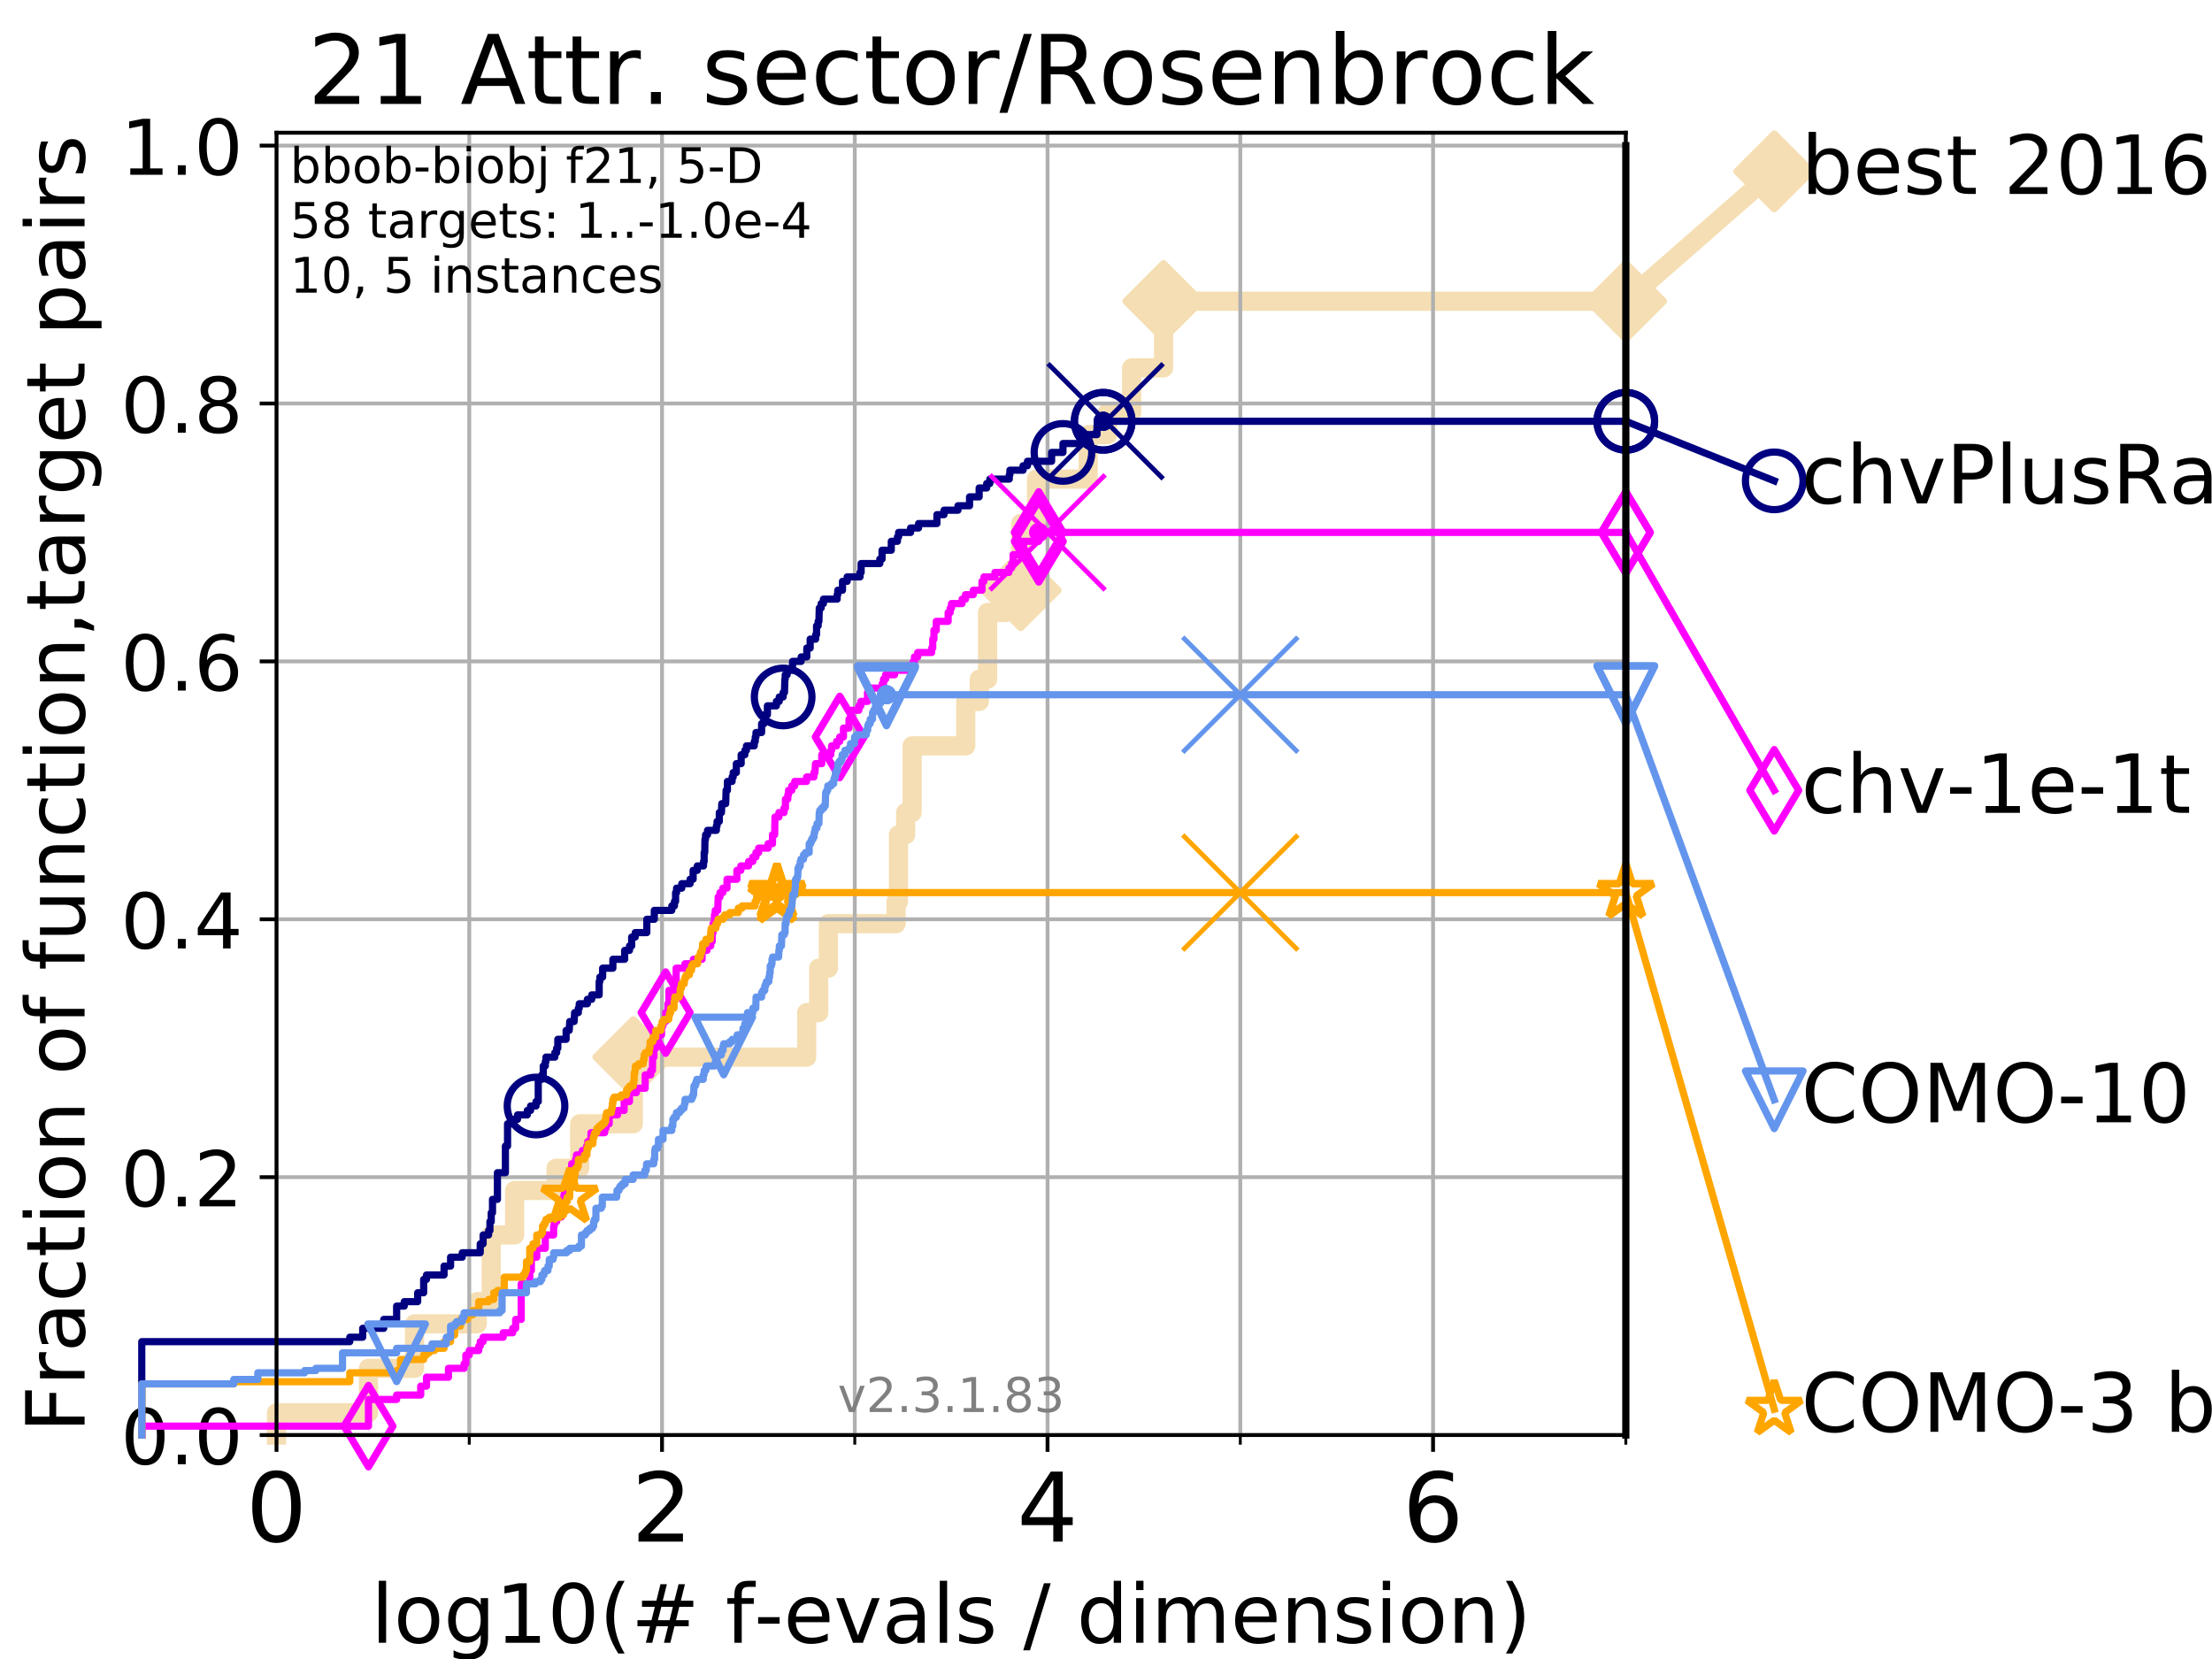 <?xml version="1.0" encoding="utf-8" standalone="no"?>
<!DOCTYPE svg PUBLIC "-//W3C//DTD SVG 1.1//EN"
  "http://www.w3.org/Graphics/SVG/1.1/DTD/svg11.dtd">
<!-- Created with matplotlib (https://matplotlib.org/) -->
<svg height="345.6pt" version="1.1" viewBox="0 0 460.8 345.6" width="460.8pt" xmlns="http://www.w3.org/2000/svg" xmlns:xlink="http://www.w3.org/1999/xlink">
 <defs>
  <style type="text/css">
*{stroke-linecap:butt;stroke-linejoin:round;}
  </style>
 </defs>
 <g id="figure_1">
  <g id="patch_1">
   <path d="M 0 345.6 
L 460.8 345.6 
L 460.8 0 
L 0 0 
z
" style="fill:#ffffff;"/>
  </g>
  <g id="axes_1">
   <g id="patch_2">
    <path d="M 57.6 298.944 
L 338.688 298.944 
L 338.688 27.648 
L 57.6 27.648 
z
" style="fill:#ffffff;"/>
   </g>
   <g id="line2d_1">
    <path d="M 57.6 298.944 
L 57.6 294.313 
L 76.759 294.313 
L 76.759 285.05 
L 86.351 285.05 
L 86.351 275.788 
L 99.418 275.788 
L 99.418 271.157 
L 102.331 271.157 
L 102.331 257.263 
L 107.213 257.263 
L 107.213 248.001 
L 115.835 248.001 
L 115.835 243.37 
L 120.759 243.37 
L 120.759 234.107 
L 131.938 234.107 
L 131.938 220.214 
L 168.042 220.214 
L 168.042 210.951 
L 170.548 210.951 
L 170.548 201.689 
L 172.564 201.689 
L 172.564 192.426 
L 186.668 192.426 
L 186.668 187.795 
L 187.17 187.795 
L 187.17 173.901 
L 188.662 173.901 
L 188.662 169.27 
L 190.021 169.27 
L 190.021 155.377 
L 201.187 155.377 
L 201.187 146.114 
L 204.003 146.114 
L 204.003 141.483 
L 205.732 141.483 
L 205.732 127.589 
L 209.547 127.589 
L 209.547 122.958 
L 212.64 122.958 
L 212.64 109.065 
L 215.925 109.065 
L 215.925 99.802 
L 226.693 99.802 
L 226.693 90.54 
L 230.723 90.54 
L 230.723 85.909 
L 235.744 85.909 
L 235.744 76.646 
L 242.385 76.646 
L 242.385 62.753 
L 338.688 62.753 
" style="fill:none;stroke:#f5deb3;stroke-linecap:square;stroke-width:4;"/>
   </g>
   <g id="line2d_2">
    <defs>
     <path d="M 0 7.778 
L 7.778 0 
L 0 -7.778 
L -7.778 0 
z
" id="me7dc1079e4" style="stroke:#f5deb3;stroke-linejoin:miter;stroke-width:1.5;"/>
    </defs>
    <g>
     <use style="fill:#f5deb3;stroke:#f5deb3;stroke-linejoin:miter;stroke-width:1.5;" x="131.938" xlink:href="#me7dc1079e4" y="220.214"/>
     <use style="fill:#f5deb3;stroke:#f5deb3;stroke-linejoin:miter;stroke-width:1.5;" x="212.64" xlink:href="#me7dc1079e4" y="122.958"/>
     <use style="fill:#f5deb3;stroke:#f5deb3;stroke-linejoin:miter;stroke-width:1.5;" x="242.385" xlink:href="#me7dc1079e4" y="62.753"/>
     <use style="fill:#f5deb3;stroke:#f5deb3;stroke-linejoin:miter;stroke-width:1.5;" x="242.385" xlink:href="#me7dc1079e4" y="62.753"/>
     <use style="fill:#f5deb3;stroke:#f5deb3;stroke-linejoin:miter;stroke-width:1.5;" x="338.688" xlink:href="#me7dc1079e4" y="62.753"/>
    </g>
   </g>
   <g id="line2d_3">
    <path style="fill:none;stroke:#f5deb3;stroke-linecap:square;stroke-width:4;"/>
    <g/>
   </g>
   <g id="line2d_4">
    <path d="M 338.688 62.753 
L 369.608 35.706 
" style="fill:none;stroke:#f5deb3;stroke-linecap:square;stroke-width:4;"/>
    <g>
     <use style="fill:#f5deb3;stroke:#f5deb3;stroke-linejoin:miter;stroke-width:1.5;" x="338.688" xlink:href="#me7dc1079e4" y="62.753"/>
     <use style="fill:#f5deb3;stroke:#f5deb3;stroke-linejoin:miter;stroke-width:1.5;" x="369.608" xlink:href="#me7dc1079e4" y="35.706"/>
    </g>
   </g>
   <g id="matplotlib.axis_1">
    <g id="xtick_1">
     <g id="line2d_5">
      <path clip-path="url(#p323d6fc3b6)" d="M 57.6 298.944 
L 57.6 27.648 
" style="fill:none;stroke:#b0b0b0;stroke-linecap:square;stroke-width:0.8;"/>
     </g>
     <g id="line2d_6">
      <defs>
       <path d="M 0 0 
L 0 3.5 
" id="m638b2dbd98" style="stroke:#000000;stroke-width:0.8;"/>
      </defs>
      <g>
       <use style="stroke:#000000;stroke-width:0.8;" x="57.6" xlink:href="#m638b2dbd98" y="298.944"/>
      </g>
     </g>
     <g id="text_1">
      <!-- 0 -->
      <defs>
       <path d="M 31.781 66.406 
Q 24.172 66.406 20.328 58.906 
Q 16.5 51.422 16.5 36.375 
Q 16.5 21.391 20.328 13.891 
Q 24.172 6.391 31.781 6.391 
Q 39.453 6.391 43.281 13.891 
Q 47.125 21.391 47.125 36.375 
Q 47.125 51.422 43.281 58.906 
Q 39.453 66.406 31.781 66.406 
z
M 31.781 74.219 
Q 44.047 74.219 50.516 64.516 
Q 56.984 54.828 56.984 36.375 
Q 56.984 17.969 50.516 8.266 
Q 44.047 -1.422 31.781 -1.422 
Q 19.531 -1.422 13.062 8.266 
Q 6.594 17.969 6.594 36.375 
Q 6.594 54.828 13.062 64.516 
Q 19.531 74.219 31.781 74.219 
z
" id="DejaVuSans-48"/>
      </defs>
      <g transform="translate(51.237 321.141)scale(0.2 -0.2)">
       <use xlink:href="#DejaVuSans-48"/>
      </g>
     </g>
    </g>
    <g id="xtick_2">
     <g id="line2d_7">
      <path clip-path="url(#p323d6fc3b6)" d="M 137.911 298.944 
L 137.911 27.648 
" style="fill:none;stroke:#b0b0b0;stroke-linecap:square;stroke-width:0.8;"/>
     </g>
     <g id="line2d_8">
      <g>
       <use style="stroke:#000000;stroke-width:0.8;" x="137.911" xlink:href="#m638b2dbd98" y="298.944"/>
      </g>
     </g>
     <g id="text_2">
      <!-- 2 -->
      <defs>
       <path d="M 19.188 8.297 
L 53.609 8.297 
L 53.609 0 
L 7.328 0 
L 7.328 8.297 
Q 12.938 14.109 22.625 23.891 
Q 32.328 33.688 34.812 36.531 
Q 39.547 41.844 41.422 45.531 
Q 43.312 49.219 43.312 52.781 
Q 43.312 58.594 39.234 62.25 
Q 35.156 65.922 28.609 65.922 
Q 23.969 65.922 18.812 64.312 
Q 13.672 62.703 7.812 59.422 
L 7.812 69.391 
Q 13.766 71.781 18.938 73 
Q 24.125 74.219 28.422 74.219 
Q 39.75 74.219 46.484 68.547 
Q 53.219 62.891 53.219 53.422 
Q 53.219 48.922 51.531 44.891 
Q 49.859 40.875 45.406 35.406 
Q 44.188 33.984 37.641 27.219 
Q 31.109 20.453 19.188 8.297 
z
" id="DejaVuSans-50"/>
      </defs>
      <g transform="translate(131.548 321.141)scale(0.2 -0.2)">
       <use xlink:href="#DejaVuSans-50"/>
      </g>
     </g>
    </g>
    <g id="xtick_3">
     <g id="line2d_9">
      <path clip-path="url(#p323d6fc3b6)" d="M 218.222 298.944 
L 218.222 27.648 
" style="fill:none;stroke:#b0b0b0;stroke-linecap:square;stroke-width:0.8;"/>
     </g>
     <g id="line2d_10">
      <g>
       <use style="stroke:#000000;stroke-width:0.8;" x="218.222" xlink:href="#m638b2dbd98" y="298.944"/>
      </g>
     </g>
     <g id="text_3">
      <!-- 4 -->
      <defs>
       <path d="M 37.797 64.312 
L 12.891 25.391 
L 37.797 25.391 
z
M 35.203 72.906 
L 47.609 72.906 
L 47.609 25.391 
L 58.016 25.391 
L 58.016 17.188 
L 47.609 17.188 
L 47.609 0 
L 37.797 0 
L 37.797 17.188 
L 4.891 17.188 
L 4.891 26.703 
z
" id="DejaVuSans-52"/>
      </defs>
      <g transform="translate(211.859 321.141)scale(0.2 -0.2)">
       <use xlink:href="#DejaVuSans-52"/>
      </g>
     </g>
    </g>
    <g id="xtick_4">
     <g id="line2d_11">
      <path clip-path="url(#p323d6fc3b6)" d="M 298.533 298.944 
L 298.533 27.648 
" style="fill:none;stroke:#b0b0b0;stroke-linecap:square;stroke-width:0.8;"/>
     </g>
     <g id="line2d_12">
      <g>
       <use style="stroke:#000000;stroke-width:0.8;" x="298.533" xlink:href="#m638b2dbd98" y="298.944"/>
      </g>
     </g>
     <g id="text_4">
      <!-- 6 -->
      <defs>
       <path d="M 33.016 40.375 
Q 26.375 40.375 22.484 35.828 
Q 18.609 31.297 18.609 23.391 
Q 18.609 15.531 22.484 10.953 
Q 26.375 6.391 33.016 6.391 
Q 39.656 6.391 43.531 10.953 
Q 47.406 15.531 47.406 23.391 
Q 47.406 31.297 43.531 35.828 
Q 39.656 40.375 33.016 40.375 
z
M 52.594 71.297 
L 52.594 62.312 
Q 48.875 64.062 45.094 64.984 
Q 41.312 65.922 37.594 65.922 
Q 27.828 65.922 22.672 59.328 
Q 17.531 52.734 16.797 39.406 
Q 19.672 43.656 24.016 45.922 
Q 28.375 48.188 33.594 48.188 
Q 44.578 48.188 50.953 41.516 
Q 57.328 34.859 57.328 23.391 
Q 57.328 12.156 50.688 5.359 
Q 44.047 -1.422 33.016 -1.422 
Q 20.359 -1.422 13.672 8.266 
Q 6.984 17.969 6.984 36.375 
Q 6.984 53.656 15.188 63.938 
Q 23.391 74.219 37.203 74.219 
Q 40.922 74.219 44.703 73.484 
Q 48.484 72.75 52.594 71.297 
z
" id="DejaVuSans-54"/>
      </defs>
      <g transform="translate(292.17 321.141)scale(0.2 -0.2)">
       <use xlink:href="#DejaVuSans-54"/>
      </g>
     </g>
    </g>
    <g id="xtick_5">
     <g id="line2d_13">
      <path clip-path="url(#p323d6fc3b6)" d="M 97.755 298.944 
L 97.755 27.648 
" style="fill:none;stroke:#b0b0b0;stroke-linecap:square;stroke-width:0.8;"/>
     </g>
     <g id="line2d_14">
      <defs>
       <path d="M 0 0 
L 0 2 
" id="m9da0f3d57f" style="stroke:#000000;stroke-width:0.6;"/>
      </defs>
      <g>
       <use style="stroke:#000000;stroke-width:0.6;" x="97.755" xlink:href="#m9da0f3d57f" y="298.944"/>
      </g>
     </g>
    </g>
    <g id="xtick_6">
     <g id="line2d_15">
      <path clip-path="url(#p323d6fc3b6)" d="M 178.066 298.944 
L 178.066 27.648 
" style="fill:none;stroke:#b0b0b0;stroke-linecap:square;stroke-width:0.8;"/>
     </g>
     <g id="line2d_16">
      <g>
       <use style="stroke:#000000;stroke-width:0.6;" x="178.066" xlink:href="#m9da0f3d57f" y="298.944"/>
      </g>
     </g>
    </g>
    <g id="xtick_7">
     <g id="line2d_17">
      <path clip-path="url(#p323d6fc3b6)" d="M 258.377 298.944 
L 258.377 27.648 
" style="fill:none;stroke:#b0b0b0;stroke-linecap:square;stroke-width:0.8;"/>
     </g>
     <g id="line2d_18">
      <g>
       <use style="stroke:#000000;stroke-width:0.6;" x="258.377" xlink:href="#m9da0f3d57f" y="298.944"/>
      </g>
     </g>
    </g>
    <g id="xtick_8">
     <g id="line2d_19">
      <path clip-path="url(#p323d6fc3b6)" d="M 338.688 298.944 
L 338.688 27.648 
" style="fill:none;stroke:#b0b0b0;stroke-linecap:square;stroke-width:0.8;"/>
     </g>
     <g id="line2d_20">
      <g>
       <use style="stroke:#000000;stroke-width:0.6;" x="338.688" xlink:href="#m9da0f3d57f" y="298.944"/>
      </g>
     </g>
    </g>
    <g id="text_5">
     <!-- log10(# f-evals / dimension) -->
     <defs>
      <path d="M 9.422 75.984 
L 18.406 75.984 
L 18.406 0 
L 9.422 0 
z
" id="DejaVuSans-108"/>
      <path d="M 30.609 48.391 
Q 23.391 48.391 19.188 42.75 
Q 14.984 37.109 14.984 27.297 
Q 14.984 17.484 19.156 11.844 
Q 23.344 6.203 30.609 6.203 
Q 37.797 6.203 41.984 11.859 
Q 46.188 17.531 46.188 27.297 
Q 46.188 37.016 41.984 42.703 
Q 37.797 48.391 30.609 48.391 
z
M 30.609 56 
Q 42.328 56 49.016 48.375 
Q 55.719 40.766 55.719 27.297 
Q 55.719 13.875 49.016 6.219 
Q 42.328 -1.422 30.609 -1.422 
Q 18.844 -1.422 12.172 6.219 
Q 5.516 13.875 5.516 27.297 
Q 5.516 40.766 12.172 48.375 
Q 18.844 56 30.609 56 
z
" id="DejaVuSans-111"/>
      <path d="M 45.406 27.984 
Q 45.406 37.75 41.375 43.109 
Q 37.359 48.484 30.078 48.484 
Q 22.859 48.484 18.828 43.109 
Q 14.797 37.75 14.797 27.984 
Q 14.797 18.266 18.828 12.891 
Q 22.859 7.516 30.078 7.516 
Q 37.359 7.516 41.375 12.891 
Q 45.406 18.266 45.406 27.984 
z
M 54.391 6.781 
Q 54.391 -7.172 48.188 -13.984 
Q 42 -20.797 29.203 -20.797 
Q 24.469 -20.797 20.266 -20.094 
Q 16.062 -19.391 12.109 -17.922 
L 12.109 -9.188 
Q 16.062 -11.328 19.922 -12.344 
Q 23.781 -13.375 27.781 -13.375 
Q 36.625 -13.375 41.016 -8.766 
Q 45.406 -4.156 45.406 5.172 
L 45.406 9.625 
Q 42.625 4.781 38.281 2.391 
Q 33.938 0 27.875 0 
Q 17.828 0 11.672 7.656 
Q 5.516 15.328 5.516 27.984 
Q 5.516 40.672 11.672 48.328 
Q 17.828 56 27.875 56 
Q 33.938 56 38.281 53.609 
Q 42.625 51.219 45.406 46.391 
L 45.406 54.688 
L 54.391 54.688 
z
" id="DejaVuSans-103"/>
      <path d="M 12.406 8.297 
L 28.516 8.297 
L 28.516 63.922 
L 10.984 60.406 
L 10.984 69.391 
L 28.422 72.906 
L 38.281 72.906 
L 38.281 8.297 
L 54.391 8.297 
L 54.391 0 
L 12.406 0 
z
" id="DejaVuSans-49"/>
      <path d="M 31 75.875 
Q 24.469 64.656 21.281 53.656 
Q 18.109 42.672 18.109 31.391 
Q 18.109 20.125 21.312 9.062 
Q 24.516 -2 31 -13.188 
L 23.188 -13.188 
Q 15.875 -1.703 12.234 9.375 
Q 8.594 20.453 8.594 31.391 
Q 8.594 42.281 12.203 53.312 
Q 15.828 64.359 23.188 75.875 
z
" id="DejaVuSans-40"/>
      <path d="M 51.125 44 
L 36.922 44 
L 32.812 27.688 
L 47.125 27.688 
z
M 43.797 71.781 
L 38.719 51.516 
L 52.984 51.516 
L 58.109 71.781 
L 65.922 71.781 
L 60.891 51.516 
L 76.125 51.516 
L 76.125 44 
L 58.984 44 
L 54.984 27.688 
L 70.516 27.688 
L 70.516 20.219 
L 53.078 20.219 
L 48 0 
L 40.188 0 
L 45.219 20.219 
L 30.906 20.219 
L 25.875 0 
L 18.016 0 
L 23.094 20.219 
L 7.719 20.219 
L 7.719 27.688 
L 24.906 27.688 
L 29 44 
L 13.281 44 
L 13.281 51.516 
L 30.906 51.516 
L 35.891 71.781 
z
" id="DejaVuSans-35"/>
      <path id="DejaVuSans-32"/>
      <path d="M 37.109 75.984 
L 37.109 68.5 
L 28.516 68.5 
Q 23.688 68.5 21.797 66.547 
Q 19.922 64.594 19.922 59.516 
L 19.922 54.688 
L 34.719 54.688 
L 34.719 47.703 
L 19.922 47.703 
L 19.922 0 
L 10.891 0 
L 10.891 47.703 
L 2.297 47.703 
L 2.297 54.688 
L 10.891 54.688 
L 10.891 58.5 
Q 10.891 67.625 15.141 71.797 
Q 19.391 75.984 28.609 75.984 
z
" id="DejaVuSans-102"/>
      <path d="M 4.891 31.391 
L 31.203 31.391 
L 31.203 23.391 
L 4.891 23.391 
z
" id="DejaVuSans-45"/>
      <path d="M 56.203 29.594 
L 56.203 25.203 
L 14.891 25.203 
Q 15.484 15.922 20.484 11.062 
Q 25.484 6.203 34.422 6.203 
Q 39.594 6.203 44.453 7.469 
Q 49.312 8.734 54.109 11.281 
L 54.109 2.781 
Q 49.266 0.734 44.188 -0.344 
Q 39.109 -1.422 33.891 -1.422 
Q 20.797 -1.422 13.156 6.188 
Q 5.516 13.812 5.516 26.812 
Q 5.516 40.234 12.766 48.109 
Q 20.016 56 32.328 56 
Q 43.359 56 49.781 48.891 
Q 56.203 41.797 56.203 29.594 
z
M 47.219 32.234 
Q 47.125 39.594 43.094 43.984 
Q 39.062 48.391 32.422 48.391 
Q 24.906 48.391 20.391 44.141 
Q 15.875 39.891 15.188 32.172 
z
" id="DejaVuSans-101"/>
      <path d="M 2.984 54.688 
L 12.5 54.688 
L 29.594 8.797 
L 46.688 54.688 
L 56.203 54.688 
L 35.688 0 
L 23.484 0 
z
" id="DejaVuSans-118"/>
      <path d="M 34.281 27.484 
Q 23.391 27.484 19.188 25 
Q 14.984 22.516 14.984 16.5 
Q 14.984 11.719 18.141 8.906 
Q 21.297 6.109 26.703 6.109 
Q 34.188 6.109 38.703 11.406 
Q 43.219 16.703 43.219 25.484 
L 43.219 27.484 
z
M 52.203 31.203 
L 52.203 0 
L 43.219 0 
L 43.219 8.297 
Q 40.141 3.328 35.547 0.953 
Q 30.953 -1.422 24.312 -1.422 
Q 15.922 -1.422 10.953 3.297 
Q 6 8.016 6 15.922 
Q 6 25.141 12.172 29.828 
Q 18.359 34.516 30.609 34.516 
L 43.219 34.516 
L 43.219 35.406 
Q 43.219 41.609 39.141 45 
Q 35.062 48.391 27.688 48.391 
Q 23 48.391 18.547 47.266 
Q 14.109 46.141 10.016 43.891 
L 10.016 52.203 
Q 14.938 54.109 19.578 55.047 
Q 24.219 56 28.609 56 
Q 40.484 56 46.344 49.844 
Q 52.203 43.703 52.203 31.203 
z
" id="DejaVuSans-97"/>
      <path d="M 44.281 53.078 
L 44.281 44.578 
Q 40.484 46.531 36.375 47.5 
Q 32.281 48.484 27.875 48.484 
Q 21.188 48.484 17.844 46.438 
Q 14.5 44.391 14.5 40.281 
Q 14.5 37.156 16.891 35.375 
Q 19.281 33.594 26.516 31.984 
L 29.594 31.297 
Q 39.156 29.25 43.188 25.516 
Q 47.219 21.781 47.219 15.094 
Q 47.219 7.469 41.188 3.016 
Q 35.156 -1.422 24.609 -1.422 
Q 20.219 -1.422 15.453 -0.562 
Q 10.688 0.297 5.422 2 
L 5.422 11.281 
Q 10.406 8.688 15.234 7.391 
Q 20.062 6.109 24.812 6.109 
Q 31.156 6.109 34.562 8.281 
Q 37.984 10.453 37.984 14.406 
Q 37.984 18.062 35.516 20.016 
Q 33.062 21.969 24.703 23.781 
L 21.578 24.516 
Q 13.234 26.266 9.516 29.906 
Q 5.812 33.547 5.812 39.891 
Q 5.812 47.609 11.281 51.797 
Q 16.75 56 26.812 56 
Q 31.781 56 36.172 55.266 
Q 40.578 54.547 44.281 53.078 
z
" id="DejaVuSans-115"/>
      <path d="M 25.391 72.906 
L 33.688 72.906 
L 8.297 -9.281 
L 0 -9.281 
z
" id="DejaVuSans-47"/>
      <path d="M 45.406 46.391 
L 45.406 75.984 
L 54.391 75.984 
L 54.391 0 
L 45.406 0 
L 45.406 8.203 
Q 42.578 3.328 38.25 0.953 
Q 33.938 -1.422 27.875 -1.422 
Q 17.969 -1.422 11.734 6.484 
Q 5.516 14.406 5.516 27.297 
Q 5.516 40.188 11.734 48.094 
Q 17.969 56 27.875 56 
Q 33.938 56 38.25 53.625 
Q 42.578 51.266 45.406 46.391 
z
M 14.797 27.297 
Q 14.797 17.391 18.875 11.75 
Q 22.953 6.109 30.078 6.109 
Q 37.203 6.109 41.297 11.75 
Q 45.406 17.391 45.406 27.297 
Q 45.406 37.203 41.297 42.844 
Q 37.203 48.484 30.078 48.484 
Q 22.953 48.484 18.875 42.844 
Q 14.797 37.203 14.797 27.297 
z
" id="DejaVuSans-100"/>
      <path d="M 9.422 54.688 
L 18.406 54.688 
L 18.406 0 
L 9.422 0 
z
M 9.422 75.984 
L 18.406 75.984 
L 18.406 64.594 
L 9.422 64.594 
z
" id="DejaVuSans-105"/>
      <path d="M 52 44.188 
Q 55.375 50.25 60.062 53.125 
Q 64.75 56 71.094 56 
Q 79.641 56 84.281 50.016 
Q 88.922 44.047 88.922 33.016 
L 88.922 0 
L 79.891 0 
L 79.891 32.719 
Q 79.891 40.578 77.094 44.375 
Q 74.312 48.188 68.609 48.188 
Q 61.625 48.188 57.562 43.547 
Q 53.516 38.922 53.516 30.906 
L 53.516 0 
L 44.484 0 
L 44.484 32.719 
Q 44.484 40.625 41.703 44.406 
Q 38.922 48.188 33.109 48.188 
Q 26.219 48.188 22.156 43.531 
Q 18.109 38.875 18.109 30.906 
L 18.109 0 
L 9.078 0 
L 9.078 54.688 
L 18.109 54.688 
L 18.109 46.188 
Q 21.188 51.219 25.484 53.609 
Q 29.781 56 35.688 56 
Q 41.656 56 45.828 52.969 
Q 50 49.953 52 44.188 
z
" id="DejaVuSans-109"/>
      <path d="M 54.891 33.016 
L 54.891 0 
L 45.906 0 
L 45.906 32.719 
Q 45.906 40.484 42.875 44.328 
Q 39.844 48.188 33.797 48.188 
Q 26.516 48.188 22.312 43.547 
Q 18.109 38.922 18.109 30.906 
L 18.109 0 
L 9.078 0 
L 9.078 54.688 
L 18.109 54.688 
L 18.109 46.188 
Q 21.344 51.125 25.703 53.562 
Q 30.078 56 35.797 56 
Q 45.219 56 50.047 50.172 
Q 54.891 44.344 54.891 33.016 
z
" id="DejaVuSans-110"/>
      <path d="M 8.016 75.875 
L 15.828 75.875 
Q 23.141 64.359 26.781 53.312 
Q 30.422 42.281 30.422 31.391 
Q 30.422 20.453 26.781 9.375 
Q 23.141 -1.703 15.828 -13.188 
L 8.016 -13.188 
Q 14.5 -2 17.703 9.062 
Q 20.906 20.125 20.906 31.391 
Q 20.906 42.672 17.703 53.656 
Q 14.5 64.656 8.016 75.875 
z
" id="DejaVuSans-41"/>
     </defs>
     <g transform="translate(77.303 342.218)scale(0.17 -0.17)">
      <use xlink:href="#DejaVuSans-108"/>
      <use x="27.783" xlink:href="#DejaVuSans-111"/>
      <use x="88.965" xlink:href="#DejaVuSans-103"/>
      <use x="152.441" xlink:href="#DejaVuSans-49"/>
      <use x="216.064" xlink:href="#DejaVuSans-48"/>
      <use x="279.688" xlink:href="#DejaVuSans-40"/>
      <use x="318.701" xlink:href="#DejaVuSans-35"/>
      <use x="402.49" xlink:href="#DejaVuSans-32"/>
      <use x="434.277" xlink:href="#DejaVuSans-102"/>
      <use x="469.404" xlink:href="#DejaVuSans-45"/>
      <use x="505.488" xlink:href="#DejaVuSans-101"/>
      <use x="567.012" xlink:href="#DejaVuSans-118"/>
      <use x="626.191" xlink:href="#DejaVuSans-97"/>
      <use x="687.471" xlink:href="#DejaVuSans-108"/>
      <use x="715.254" xlink:href="#DejaVuSans-115"/>
      <use x="767.354" xlink:href="#DejaVuSans-32"/>
      <use x="799.141" xlink:href="#DejaVuSans-47"/>
      <use x="832.832" xlink:href="#DejaVuSans-32"/>
      <use x="864.619" xlink:href="#DejaVuSans-100"/>
      <use x="928.096" xlink:href="#DejaVuSans-105"/>
      <use x="955.879" xlink:href="#DejaVuSans-109"/>
      <use x="1053.291" xlink:href="#DejaVuSans-101"/>
      <use x="1114.814" xlink:href="#DejaVuSans-110"/>
      <use x="1178.193" xlink:href="#DejaVuSans-115"/>
      <use x="1230.293" xlink:href="#DejaVuSans-105"/>
      <use x="1258.076" xlink:href="#DejaVuSans-111"/>
      <use x="1319.258" xlink:href="#DejaVuSans-110"/>
      <use x="1382.637" xlink:href="#DejaVuSans-41"/>
     </g>
    </g>
   </g>
   <g id="matplotlib.axis_2">
    <g id="ytick_1">
     <g id="line2d_21">
      <path clip-path="url(#p323d6fc3b6)" d="M 57.6 298.944 
L 338.688 298.944 
" style="fill:none;stroke:#b0b0b0;stroke-linecap:square;stroke-width:0.8;"/>
     </g>
     <g id="line2d_22">
      <defs>
       <path d="M 0 0 
L -3.5 0 
" id="mb7cbae9765" style="stroke:#000000;stroke-width:0.8;"/>
      </defs>
      <g>
       <use style="stroke:#000000;stroke-width:0.8;" x="57.6" xlink:href="#mb7cbae9765" y="298.944"/>
      </g>
     </g>
     <g id="text_6">
      <!-- 0.0 -->
      <defs>
       <path d="M 10.688 12.406 
L 21 12.406 
L 21 0 
L 10.688 0 
z
" id="DejaVuSans-46"/>
      </defs>
      <g transform="translate(25.155 305.023)scale(0.16 -0.16)">
       <use xlink:href="#DejaVuSans-48"/>
       <use x="63.623" xlink:href="#DejaVuSans-46"/>
       <use x="95.41" xlink:href="#DejaVuSans-48"/>
      </g>
     </g>
    </g>
    <g id="ytick_2">
     <g id="line2d_23">
      <path clip-path="url(#p323d6fc3b6)" d="M 57.6 245.222 
L 338.688 245.222 
" style="fill:none;stroke:#b0b0b0;stroke-linecap:square;stroke-width:0.8;"/>
     </g>
     <g id="line2d_24">
      <g>
       <use style="stroke:#000000;stroke-width:0.8;" x="57.6" xlink:href="#mb7cbae9765" y="245.222"/>
      </g>
     </g>
     <g id="text_7">
      <!-- 0.2 -->
      <g transform="translate(25.155 251.301)scale(0.16 -0.16)">
       <use xlink:href="#DejaVuSans-48"/>
       <use x="63.623" xlink:href="#DejaVuSans-46"/>
       <use x="95.41" xlink:href="#DejaVuSans-50"/>
      </g>
     </g>
    </g>
    <g id="ytick_3">
     <g id="line2d_25">
      <path clip-path="url(#p323d6fc3b6)" d="M 57.6 191.5 
L 338.688 191.5 
" style="fill:none;stroke:#b0b0b0;stroke-linecap:square;stroke-width:0.8;"/>
     </g>
     <g id="line2d_26">
      <g>
       <use style="stroke:#000000;stroke-width:0.8;" x="57.6" xlink:href="#mb7cbae9765" y="191.5"/>
      </g>
     </g>
     <g id="text_8">
      <!-- 0.4 -->
      <g transform="translate(25.155 197.579)scale(0.16 -0.16)">
       <use xlink:href="#DejaVuSans-48"/>
       <use x="63.623" xlink:href="#DejaVuSans-46"/>
       <use x="95.41" xlink:href="#DejaVuSans-52"/>
      </g>
     </g>
    </g>
    <g id="ytick_4">
     <g id="line2d_27">
      <path clip-path="url(#p323d6fc3b6)" d="M 57.6 137.778 
L 338.688 137.778 
" style="fill:none;stroke:#b0b0b0;stroke-linecap:square;stroke-width:0.8;"/>
     </g>
     <g id="line2d_28">
      <g>
       <use style="stroke:#000000;stroke-width:0.8;" x="57.6" xlink:href="#mb7cbae9765" y="137.778"/>
      </g>
     </g>
     <g id="text_9">
      <!-- 0.6 -->
      <g transform="translate(25.155 143.857)scale(0.16 -0.16)">
       <use xlink:href="#DejaVuSans-48"/>
       <use x="63.623" xlink:href="#DejaVuSans-46"/>
       <use x="95.41" xlink:href="#DejaVuSans-54"/>
      </g>
     </g>
    </g>
    <g id="ytick_5">
     <g id="line2d_29">
      <path clip-path="url(#p323d6fc3b6)" d="M 57.6 84.056 
L 338.688 84.056 
" style="fill:none;stroke:#b0b0b0;stroke-linecap:square;stroke-width:0.8;"/>
     </g>
     <g id="line2d_30">
      <g>
       <use style="stroke:#000000;stroke-width:0.8;" x="57.6" xlink:href="#mb7cbae9765" y="84.056"/>
      </g>
     </g>
     <g id="text_10">
      <!-- 0.8 -->
      <defs>
       <path d="M 31.781 34.625 
Q 24.75 34.625 20.719 30.859 
Q 16.703 27.094 16.703 20.516 
Q 16.703 13.922 20.719 10.156 
Q 24.75 6.391 31.781 6.391 
Q 38.812 6.391 42.859 10.172 
Q 46.922 13.969 46.922 20.516 
Q 46.922 27.094 42.891 30.859 
Q 38.875 34.625 31.781 34.625 
z
M 21.922 38.812 
Q 15.578 40.375 12.031 44.719 
Q 8.5 49.078 8.5 55.328 
Q 8.5 64.062 14.719 69.141 
Q 20.953 74.219 31.781 74.219 
Q 42.672 74.219 48.875 69.141 
Q 55.078 64.062 55.078 55.328 
Q 55.078 49.078 51.531 44.719 
Q 48 40.375 41.703 38.812 
Q 48.828 37.156 52.797 32.312 
Q 56.781 27.484 56.781 20.516 
Q 56.781 9.906 50.312 4.234 
Q 43.844 -1.422 31.781 -1.422 
Q 19.734 -1.422 13.25 4.234 
Q 6.781 9.906 6.781 20.516 
Q 6.781 27.484 10.781 32.312 
Q 14.797 37.156 21.922 38.812 
z
M 18.312 54.391 
Q 18.312 48.734 21.844 45.562 
Q 25.391 42.391 31.781 42.391 
Q 38.141 42.391 41.719 45.562 
Q 45.312 48.734 45.312 54.391 
Q 45.312 60.062 41.719 63.234 
Q 38.141 66.406 31.781 66.406 
Q 25.391 66.406 21.844 63.234 
Q 18.312 60.062 18.312 54.391 
z
" id="DejaVuSans-56"/>
      </defs>
      <g transform="translate(25.155 90.135)scale(0.16 -0.16)">
       <use xlink:href="#DejaVuSans-48"/>
       <use x="63.623" xlink:href="#DejaVuSans-46"/>
       <use x="95.41" xlink:href="#DejaVuSans-56"/>
      </g>
     </g>
    </g>
    <g id="ytick_6">
     <g id="line2d_31">
      <path clip-path="url(#p323d6fc3b6)" d="M 57.6 30.334 
L 338.688 30.334 
" style="fill:none;stroke:#b0b0b0;stroke-linecap:square;stroke-width:0.8;"/>
     </g>
     <g id="line2d_32">
      <g>
       <use style="stroke:#000000;stroke-width:0.8;" x="57.6" xlink:href="#mb7cbae9765" y="30.334"/>
      </g>
     </g>
     <g id="text_11">
      <!-- 1.0 -->
      <g transform="translate(25.155 36.413)scale(0.16 -0.16)">
       <use xlink:href="#DejaVuSans-49"/>
       <use x="63.623" xlink:href="#DejaVuSans-46"/>
       <use x="95.41" xlink:href="#DejaVuSans-48"/>
      </g>
     </g>
    </g>
    <g id="text_12">
     <!-- Fraction of function,target pairs -->
     <defs>
      <path d="M 9.812 72.906 
L 51.703 72.906 
L 51.703 64.594 
L 19.672 64.594 
L 19.672 43.109 
L 48.578 43.109 
L 48.578 34.812 
L 19.672 34.812 
L 19.672 0 
L 9.812 0 
z
" id="DejaVuSans-70"/>
      <path d="M 41.109 46.297 
Q 39.594 47.172 37.812 47.578 
Q 36.031 48 33.891 48 
Q 26.266 48 22.188 43.047 
Q 18.109 38.094 18.109 28.812 
L 18.109 0 
L 9.078 0 
L 9.078 54.688 
L 18.109 54.688 
L 18.109 46.188 
Q 20.953 51.172 25.484 53.578 
Q 30.031 56 36.531 56 
Q 37.453 56 38.578 55.875 
Q 39.703 55.766 41.062 55.516 
z
" id="DejaVuSans-114"/>
      <path d="M 48.781 52.594 
L 48.781 44.188 
Q 44.969 46.297 41.141 47.344 
Q 37.312 48.391 33.406 48.391 
Q 24.656 48.391 19.812 42.844 
Q 14.984 37.312 14.984 27.297 
Q 14.984 17.281 19.812 11.734 
Q 24.656 6.203 33.406 6.203 
Q 37.312 6.203 41.141 7.25 
Q 44.969 8.297 48.781 10.406 
L 48.781 2.094 
Q 45.016 0.344 40.984 -0.531 
Q 36.969 -1.422 32.422 -1.422 
Q 20.062 -1.422 12.781 6.344 
Q 5.516 14.109 5.516 27.297 
Q 5.516 40.672 12.859 48.328 
Q 20.219 56 33.016 56 
Q 37.156 56 41.109 55.141 
Q 45.062 54.297 48.781 52.594 
z
" id="DejaVuSans-99"/>
      <path d="M 18.312 70.219 
L 18.312 54.688 
L 36.812 54.688 
L 36.812 47.703 
L 18.312 47.703 
L 18.312 18.016 
Q 18.312 11.328 20.141 9.422 
Q 21.969 7.516 27.594 7.516 
L 36.812 7.516 
L 36.812 0 
L 27.594 0 
Q 17.188 0 13.234 3.875 
Q 9.281 7.766 9.281 18.016 
L 9.281 47.703 
L 2.688 47.703 
L 2.688 54.688 
L 9.281 54.688 
L 9.281 70.219 
z
" id="DejaVuSans-116"/>
      <path d="M 8.5 21.578 
L 8.5 54.688 
L 17.484 54.688 
L 17.484 21.922 
Q 17.484 14.156 20.5 10.266 
Q 23.531 6.391 29.594 6.391 
Q 36.859 6.391 41.078 11.031 
Q 45.312 15.672 45.312 23.688 
L 45.312 54.688 
L 54.297 54.688 
L 54.297 0 
L 45.312 0 
L 45.312 8.406 
Q 42.047 3.422 37.719 1 
Q 33.406 -1.422 27.688 -1.422 
Q 18.266 -1.422 13.375 4.438 
Q 8.5 10.297 8.5 21.578 
z
M 31.109 56 
z
" id="DejaVuSans-117"/>
      <path d="M 11.719 12.406 
L 22.016 12.406 
L 22.016 4 
L 14.016 -11.625 
L 7.719 -11.625 
L 11.719 4 
z
" id="DejaVuSans-44"/>
      <path d="M 18.109 8.203 
L 18.109 -20.797 
L 9.078 -20.797 
L 9.078 54.688 
L 18.109 54.688 
L 18.109 46.391 
Q 20.953 51.266 25.266 53.625 
Q 29.594 56 35.594 56 
Q 45.562 56 51.781 48.094 
Q 58.016 40.188 58.016 27.297 
Q 58.016 14.406 51.781 6.484 
Q 45.562 -1.422 35.594 -1.422 
Q 29.594 -1.422 25.266 0.953 
Q 20.953 3.328 18.109 8.203 
z
M 48.688 27.297 
Q 48.688 37.203 44.609 42.844 
Q 40.531 48.484 33.406 48.484 
Q 26.266 48.484 22.188 42.844 
Q 18.109 37.203 18.109 27.297 
Q 18.109 17.391 22.188 11.75 
Q 26.266 6.109 33.406 6.109 
Q 40.531 6.109 44.609 11.75 
Q 48.688 17.391 48.688 27.297 
z
" id="DejaVuSans-112"/>
     </defs>
     <g transform="translate(17.62 298.435)rotate(-90)scale(0.17 -0.17)">
      <use xlink:href="#DejaVuSans-70"/>
      <use x="57.41" xlink:href="#DejaVuSans-114"/>
      <use x="98.523" xlink:href="#DejaVuSans-97"/>
      <use x="159.803" xlink:href="#DejaVuSans-99"/>
      <use x="214.783" xlink:href="#DejaVuSans-116"/>
      <use x="253.992" xlink:href="#DejaVuSans-105"/>
      <use x="281.775" xlink:href="#DejaVuSans-111"/>
      <use x="342.957" xlink:href="#DejaVuSans-110"/>
      <use x="406.336" xlink:href="#DejaVuSans-32"/>
      <use x="438.123" xlink:href="#DejaVuSans-111"/>
      <use x="499.305" xlink:href="#DejaVuSans-102"/>
      <use x="534.51" xlink:href="#DejaVuSans-32"/>
      <use x="566.297" xlink:href="#DejaVuSans-102"/>
      <use x="601.502" xlink:href="#DejaVuSans-117"/>
      <use x="664.881" xlink:href="#DejaVuSans-110"/>
      <use x="728.26" xlink:href="#DejaVuSans-99"/>
      <use x="783.24" xlink:href="#DejaVuSans-116"/>
      <use x="822.449" xlink:href="#DejaVuSans-105"/>
      <use x="850.232" xlink:href="#DejaVuSans-111"/>
      <use x="911.414" xlink:href="#DejaVuSans-110"/>
      <use x="974.793" xlink:href="#DejaVuSans-44"/>
      <use x="1006.58" xlink:href="#DejaVuSans-116"/>
      <use x="1045.789" xlink:href="#DejaVuSans-97"/>
      <use x="1107.068" xlink:href="#DejaVuSans-114"/>
      <use x="1148.166" xlink:href="#DejaVuSans-103"/>
      <use x="1211.643" xlink:href="#DejaVuSans-101"/>
      <use x="1273.166" xlink:href="#DejaVuSans-116"/>
      <use x="1312.375" xlink:href="#DejaVuSans-32"/>
      <use x="1344.162" xlink:href="#DejaVuSans-112"/>
      <use x="1407.639" xlink:href="#DejaVuSans-97"/>
      <use x="1468.918" xlink:href="#DejaVuSans-105"/>
      <use x="1496.701" xlink:href="#DejaVuSans-114"/>
      <use x="1537.814" xlink:href="#DejaVuSans-115"/>
     </g>
    </g>
   </g>
   <g id="line2d_33">
    <defs>
     <path d="M 0 1.5 
C 0.398 1.5 0.779 1.342 1.061 1.061 
C 1.342 0.779 1.5 0.398 1.5 0 
C 1.5 -0.398 1.342 -0.779 1.061 -1.061 
C 0.779 -1.342 0.398 -1.5 0 -1.5 
C -0.398 -1.5 -0.779 -1.342 -1.061 -1.061 
C -1.342 -0.779 -1.5 -0.398 -1.5 0 
C -1.5 0.398 -1.342 0.779 -1.061 1.061 
C -0.779 1.342 -0.398 1.5 0 1.5 
z
" id="mae0c35308c" style="stroke:#f5deb3;"/>
    </defs>
    <g>
     <use style="fill:#f5deb3;stroke:#f5deb3;" x="242.385" xlink:href="#mae0c35308c" y="62.753"/>
     <use style="fill:#f5deb3;stroke:#f5deb3;" x="242.385" xlink:href="#mae0c35308c" y="62.753"/>
    </g>
   </g>
   <g id="line2d_34">
    <defs>
     <path d="M 0 1.5 
C 0.398 1.5 0.779 1.342 1.061 1.061 
C 1.342 0.779 1.5 0.398 1.5 0 
C 1.5 -0.398 1.342 -0.779 1.061 -1.061 
C 0.779 -1.342 0.398 -1.5 0 -1.5 
C -0.398 -1.5 -0.779 -1.342 -1.061 -1.061 
C -1.342 -0.779 -1.5 -0.398 -1.5 0 
C -1.5 0.398 -1.342 0.779 -1.061 1.061 
C -0.779 1.342 -0.398 1.5 0 1.5 
z
" id="me3038f6b50" style="stroke:#000080;"/>
    </defs>
    <g>
     <use style="fill:#000080;stroke:#000080;" x="229.816" xlink:href="#me3038f6b50" y="87.761"/>
     <use style="fill:#000080;stroke:#000080;" x="229.816" xlink:href="#me3038f6b50" y="87.761"/>
    </g>
   </g>
   <g id="line2d_35">
    <path d="M 29.533 298.944 
L 29.533 279.493 
L 72.868 279.493 
L 72.868 278.567 
L 75.556 278.567 
L 75.556 276.714 
L 79.939 276.714 
L 79.939 274.862 
L 82.627 274.862 
L 82.627 272.083 
L 84.213 272.083 
L 84.213 271.157 
L 87.01 271.157 
L 87.01 269.304 
L 88.256 269.304 
L 88.256 266.526 
L 88.847 266.526 
L 88.847 265.599 
L 92.504 265.599 
L 92.504 263.747 
L 93.864 263.747 
L 93.864 261.894 
L 96.301 261.894 
L 96.301 260.968 
L 100.04 260.968 
L 100.04 259.116 
L 100.642 259.116 
L 100.642 257.263 
L 101.786 257.263 
L 101.786 256.337 
L 102.06 256.337 
L 102.06 254.484 
L 102.331 254.484 
L 102.331 252.632 
L 102.597 252.632 
L 102.597 249.853 
L 103.623 249.853 
L 103.623 244.296 
L 105.285 244.296 
L 105.285 238.738 
L 105.733 238.738 
L 105.733 234.107 
L 107.009 234.107 
L 107.009 233.181 
L 107.811 233.181 
L 107.811 232.255 
L 109.843 232.255 
L 109.843 231.328 
L 110.527 231.328 
L 110.527 230.402 
L 111.663 230.402 
L 111.663 229.476 
L 112.128 229.476 
L 112.128 224.845 
L 112.877 224.845 
L 112.877 223.918 
L 113.168 223.918 
L 113.168 222.066 
L 113.595 222.066 
L 113.595 221.14 
L 113.735 221.14 
L 113.735 220.214 
L 115.586 220.214 
L 115.586 219.287 
L 115.959 219.287 
L 115.959 218.361 
L 116.203 218.361 
L 116.203 216.509 
L 117.931 216.509 
L 117.931 214.656 
L 118.577 214.656 
L 118.682 212.804 
L 119.603 212.804 
L 119.702 210.951 
L 120.477 210.951 
L 120.477 210.025 
L 120.666 210.025 
L 120.666 209.099 
L 122.362 209.099 
L 122.362 208.172 
L 123.274 208.172 
L 123.274 207.246 
L 124.818 207.246 
L 124.818 204.467 
L 124.965 204.467 
L 124.965 203.541 
L 125.542 203.541 
L 125.542 201.689 
L 127.674 201.689 
L 127.674 199.836 
L 130.128 199.836 
L 130.128 197.984 
L 131.134 197.984 
L 131.134 197.057 
L 131.591 197.057 
L 131.591 195.205 
L 132.327 195.205 
L 132.327 194.279 
L 134.745 194.279 
L 134.745 191.5 
L 136.304 191.5 
L 136.304 189.648 
L 139.949 189.648 
L 139.949 188.721 
L 140.499 188.721 
L 140.499 187.795 
L 140.738 187.795 
L 140.738 185.943 
L 140.944 185.943 
L 140.944 185.016 
L 142.024 185.016 
L 142.024 184.09 
L 143.754 184.09 
L 143.754 183.164 
L 144.391 183.164 
L 144.391 181.311 
L 145.259 181.311 
L 145.259 180.385 
L 146.559 180.385 
L 146.559 179.459 
L 146.686 179.459 
L 146.686 177.606 
L 146.812 177.606 
L 146.854 174.828 
L 146.979 174.828 
L 146.979 173.901 
L 147.389 173.901 
L 147.389 172.975 
L 149.232 172.975 
L 149.232 172.049 
L 149.378 172.049 
L 149.378 171.123 
L 149.841 171.123 
L 149.841 169.27 
L 150.293 169.27 
L 150.361 167.418 
L 151.179 167.418 
L 151.26 164.639 
L 151.534 164.639 
L 151.534 162.787 
L 152.512 162.787 
L 152.512 161.86 
L 152.737 161.86 
L 152.737 160.934 
L 153.395 160.934 
L 153.395 159.082 
L 154.399 159.082 
L 154.399 157.229 
L 155.168 157.229 
L 155.168 156.303 
L 155.502 156.303 
L 155.502 155.377 
L 157.128 155.377 
L 157.128 154.45 
L 157.335 154.45 
L 157.335 153.524 
L 157.483 153.524 
L 157.483 152.598 
L 158.658 152.598 
L 158.658 150.745 
L 159.17 150.745 
L 159.242 148.893 
L 159.867 148.893 
L 159.867 147.04 
L 161.735 147.04 
L 161.735 146.114 
L 162.329 146.114 
L 162.329 145.188 
L 163.144 145.188 
L 163.144 144.262 
L 163.421 144.262 
L 163.501 141.483 
L 163.574 141.483 
L 163.574 140.557 
L 163.985 140.557 
L 163.985 139.631 
L 165.106 139.631 
L 165.106 137.778 
L 166.895 137.778 
L 166.895 136.852 
L 168.073 136.852 
L 168.073 134.999 
L 168.77 134.999 
L 168.77 133.147 
L 169.914 133.147 
L 169.914 132.221 
L 170.103 132.221 
L 170.103 130.368 
L 170.435 130.368 
L 170.435 129.442 
L 170.597 129.442 
L 170.671 126.663 
L 171.061 126.663 
L 171.061 125.737 
L 171.534 125.737 
L 171.534 124.811 
L 174.396 124.811 
L 174.396 123.884 
L 174.52 123.884 
L 174.52 122.958 
L 175.509 122.958 
L 175.509 121.106 
L 176.479 121.106 
L 176.479 120.179 
L 179.161 120.179 
L 179.161 119.253 
L 179.389 119.253 
L 179.389 117.401 
L 183.279 117.401 
L 183.279 116.475 
L 183.749 116.475 
L 183.749 114.622 
L 185.673 114.622 
L 185.673 112.77 
L 186.951 112.77 
L 186.951 111.843 
L 187.192 111.843 
L 187.192 110.917 
L 189.689 110.917 
L 189.689 109.991 
L 191.355 109.991 
L 191.355 109.065 
L 195.175 109.065 
L 195.175 107.212 
L 196.653 107.212 
L 196.653 106.286 
L 199.564 106.286 
L 199.564 105.36 
L 201.974 105.36 
L 201.974 103.507 
L 203.976 103.507 
L 203.976 101.655 
L 205.544 101.655 
L 205.544 100.728 
L 206.197 100.728 
L 206.197 99.802 
L 210.251 99.802 
L 210.251 98.876 
L 210.378 98.876 
L 210.378 97.95 
L 213.126 97.95 
L 213.126 97.023 
L 214.035 97.023 
L 214.035 96.097 
L 219.072 96.097 
L 219.072 94.245 
L 221.436 94.245 
L 221.436 92.392 
L 225.318 92.392 
L 225.318 90.54 
L 228.524 90.54 
L 228.524 88.687 
L 229.816 88.687 
L 229.816 87.761 
L 338.688 87.761 
L 338.688 87.761 
" style="fill:none;stroke:#000080;stroke-linecap:square;stroke-width:1.5;"/>
   </g>
   <g id="line2d_36">
    <defs>
     <path d="M 0 6 
C 1.591 6 3.117 5.368 4.243 4.243 
C 5.368 3.117 6 1.591 6 0 
C 6 -1.591 5.368 -3.117 4.243 -4.243 
C 3.117 -5.368 1.591 -6 0 -6 
C -1.591 -6 -3.117 -5.368 -4.243 -4.243 
C -5.368 -3.117 -6 -1.591 -6 0 
C -6 1.591 -5.368 3.117 -4.243 4.243 
C -3.117 5.368 -1.591 6 0 6 
z
" id="mf1628eef9e" style="stroke:#000080;stroke-width:1.5;"/>
    </defs>
    <g>
     <use style="fill-opacity:0;stroke:#000080;stroke-width:1.5;" x="111.663" xlink:href="#mf1628eef9e" y="230.402"/>
     <use style="fill-opacity:0;stroke:#000080;stroke-width:1.5;" x="163.144" xlink:href="#mf1628eef9e" y="145.188"/>
     <use style="fill-opacity:0;stroke:#000080;stroke-width:1.5;" x="221.436" xlink:href="#mf1628eef9e" y="94.245"/>
     <use style="fill-opacity:0;stroke:#000080;stroke-width:1.5;" x="229.816" xlink:href="#mf1628eef9e" y="87.761"/>
     <use style="fill-opacity:0;stroke:#000080;stroke-width:1.5;" x="229.816" xlink:href="#mf1628eef9e" y="87.761"/>
     <use style="fill-opacity:0;stroke:#000080;stroke-width:1.5;" x="338.688" xlink:href="#mf1628eef9e" y="87.761"/>
    </g>
   </g>
   <g id="line2d_37">
    <path style="fill:none;stroke:#000080;stroke-linecap:square;stroke-width:1.5;"/>
    <g/>
   </g>
   <g id="line2d_38">
    <path clip-path="url(#p323d6fc3b6)" d="M 230.31 87.761 
" style="fill:none;stroke:#000080;stroke-linecap:square;stroke-width:1.5;"/>
    <defs>
     <path d="M -12 12 
L 12 -12 
M -12 -12 
L 12 12 
" id="mcd883326ea" style="stroke:#000080;"/>
    </defs>
    <g clip-path="url(#p323d6fc3b6)">
     <use style="fill:#000080;stroke:#000080;" x="230.31" xlink:href="#mcd883326ea" y="87.761"/>
    </g>
   </g>
   <g id="line2d_39">
    <defs>
     <path d="M 0 1.5 
C 0.398 1.5 0.779 1.342 1.061 1.061 
C 1.342 0.779 1.5 0.398 1.5 0 
C 1.5 -0.398 1.342 -0.779 1.061 -1.061 
C 0.779 -1.342 0.398 -1.5 0 -1.5 
C -0.398 -1.5 -0.779 -1.342 -1.061 -1.061 
C -1.342 -0.779 -1.5 -0.398 -1.5 0 
C -1.5 0.398 -1.342 0.779 -1.061 1.061 
C -0.779 1.342 -0.398 1.5 0 1.5 
z
" id="m01caca5930" style="stroke:#ff00ff;"/>
    </defs>
    <g>
     <use style="fill:#ff00ff;stroke:#ff00ff;" x="216.396" xlink:href="#m01caca5930" y="110.917"/>
     <use style="fill:#ff00ff;stroke:#ff00ff;" x="216.396" xlink:href="#m01caca5930" y="110.917"/>
    </g>
   </g>
   <g id="line2d_40">
    <path d="M 29.533 298.944 
L 29.533 297.092 
L 76.759 297.092 
L 76.759 291.534 
L 82.627 291.534 
L 82.627 290.608 
L 87.644 290.608 
L 87.644 288.755 
L 88.847 288.755 
L 88.847 286.903 
L 93.422 286.903 
L 93.422 285.05 
L 96.676 285.05 
L 96.676 284.124 
L 97.044 284.124 
L 97.044 282.272 
L 97.755 282.272 
L 97.755 281.345 
L 99.732 281.345 
L 99.732 280.419 
L 100.04 280.419 
L 100.04 279.493 
L 100.642 279.493 
L 100.642 278.567 
L 104.826 278.567 
L 104.826 277.64 
L 106.803 277.64 
L 106.803 276.714 
L 107.415 276.714 
L 107.415 274.862 
L 108.578 274.862 
L 108.578 267.452 
L 110.359 267.452 
L 110.359 264.673 
L 110.694 264.673 
L 110.694 261.894 
L 111.82 261.894 
L 111.82 260.042 
L 113.595 260.042 
L 113.595 257.263 
L 115.333 257.263 
L 115.333 255.411 
L 115.46 255.411 
L 115.46 254.484 
L 115.959 254.484 
L 115.959 253.558 
L 116.914 253.558 
L 116.914 251.706 
L 117.03 251.706 
L 117.03 249.853 
L 117.486 249.853 
L 117.486 248.927 
L 117.598 248.927 
L 117.598 247.075 
L 118.04 247.075 
L 118.04 246.148 
L 119.097 246.148 
L 119.097 242.443 
L 119.899 242.443 
L 119.899 241.517 
L 120.094 241.517 
L 120.094 240.591 
L 121.31 240.591 
L 121.31 239.665 
L 122.191 239.665 
L 122.191 238.738 
L 122.447 238.738 
L 122.447 237.812 
L 123.111 237.812 
L 123.111 235.96 
L 125.962 235.96 
L 125.962 235.033 
L 126.236 235.033 
L 126.236 234.107 
L 126.905 234.107 
L 126.905 232.255 
L 128.65 232.255 
L 128.65 231.328 
L 130.019 231.328 
L 130.019 229.476 
L 131.134 229.476 
L 131.134 227.623 
L 132.565 227.623 
L 132.565 226.697 
L 134.407 226.697 
L 134.407 223.918 
L 135.562 223.918 
L 135.562 222.992 
L 135.918 222.992 
L 135.957 220.214 
L 136.228 220.214 
L 136.228 218.361 
L 136.608 218.361 
L 136.608 216.509 
L 137.09 216.509 
L 137.09 215.582 
L 137.806 215.582 
L 137.806 213.73 
L 138.084 213.73 
L 138.084 212.804 
L 138.662 212.804 
L 138.662 210.951 
L 139.156 210.951 
L 139.156 209.099 
L 139.35 209.099 
L 139.35 206.32 
L 140.856 206.32 
L 140.856 201.689 
L 142.7 201.689 
L 142.7 200.762 
L 144.439 200.762 
L 144.439 199.836 
L 146.259 199.836 
L 146.259 197.984 
L 147.287 197.984 
L 147.287 197.057 
L 148.064 197.057 
L 148.064 196.131 
L 148.373 196.131 
L 148.373 194.279 
L 148.545 194.279 
L 148.545 192.426 
L 148.827 192.426 
L 148.827 190.574 
L 148.994 190.574 
L 148.994 189.648 
L 149.522 189.648 
L 149.611 186.869 
L 149.981 186.869 
L 149.981 185.943 
L 150.582 185.943 
L 150.582 185.016 
L 151.454 185.016 
L 151.454 183.164 
L 153.509 183.164 
L 153.509 181.311 
L 154.331 181.311 
L 154.331 180.385 
L 155.941 180.385 
L 155.941 179.459 
L 156.824 179.459 
L 156.824 178.533 
L 157.472 178.533 
L 157.472 177.606 
L 158.042 177.606 
L 158.042 176.68 
L 160.015 176.68 
L 160.015 175.754 
L 160.924 175.754 
L 160.924 173.901 
L 161.375 173.901 
L 161.438 170.196 
L 162.26 170.196 
L 162.26 169.27 
L 163.332 169.27 
L 163.332 168.344 
L 163.622 168.344 
L 163.622 166.492 
L 164.11 166.492 
L 164.11 165.565 
L 164.264 165.565 
L 164.264 164.639 
L 164.944 164.639 
L 164.944 163.713 
L 165.555 163.713 
L 165.555 162.787 
L 168.023 162.787 
L 168.023 161.86 
L 169.549 161.86 
L 169.549 160.934 
L 169.775 160.934 
L 169.875 159.082 
L 171.186 159.082 
L 171.186 157.229 
L 173.068 157.229 
L 173.068 156.303 
L 173.23 156.303 
L 173.23 155.377 
L 174.27 155.377 
L 174.27 154.45 
L 174.934 154.45 
L 174.934 153.524 
L 175.71 153.524 
L 175.71 151.672 
L 176.864 151.672 
L 176.864 149.819 
L 177.256 149.819 
L 177.256 147.967 
L 178.917 147.967 
L 178.917 147.04 
L 179.318 147.04 
L 179.318 146.114 
L 180.715 146.114 
L 180.715 144.262 
L 181.531 144.262 
L 181.531 143.336 
L 183.792 143.336 
L 183.792 142.409 
L 184.048 142.409 
L 184.048 141.483 
L 184.483 141.483 
L 184.483 140.557 
L 186.367 140.557 
L 186.367 139.631 
L 188.906 139.631 
L 188.906 138.704 
L 190.257 138.704 
L 190.257 137.778 
L 190.491 137.778 
L 190.491 136.852 
L 191.174 136.852 
L 191.174 135.926 
L 194.09 135.926 
L 194.09 134.999 
L 194.307 134.999 
L 194.307 133.147 
L 194.557 133.147 
L 194.557 131.294 
L 195.043 131.294 
L 195.043 129.442 
L 197.516 129.442 
L 197.516 127.589 
L 197.957 127.589 
L 197.957 126.663 
L 198.216 126.663 
L 198.216 125.737 
L 200.418 125.737 
L 200.418 124.811 
L 201.13 124.811 
L 201.13 123.884 
L 202.757 123.884 
L 202.757 122.958 
L 204.561 122.958 
L 204.561 121.106 
L 204.977 121.106 
L 204.977 120.179 
L 207.266 120.179 
L 207.266 119.253 
L 210.177 119.253 
L 210.177 118.327 
L 210.739 118.327 
L 210.739 117.401 
L 211.053 117.401 
L 211.053 115.548 
L 212.536 115.548 
L 212.536 114.622 
L 213.203 114.622 
L 213.203 112.77 
L 216.396 112.77 
L 216.396 110.917 
L 338.688 110.917 
L 338.688 110.917 
" style="fill:none;stroke:#ff00ff;stroke-linecap:square;stroke-width:1.5;"/>
   </g>
   <g id="line2d_41">
    <defs>
     <path d="M 0 8.485 
L 5.091 0 
L 0 -8.485 
L -5.091 0 
z
" id="m770ce6583f" style="stroke:#ff00ff;stroke-linejoin:miter;stroke-width:1.5;"/>
    </defs>
    <g>
     <use style="fill-opacity:0;stroke:#ff00ff;stroke-linejoin:miter;stroke-width:1.5;" x="76.759" xlink:href="#m770ce6583f" y="297.092"/>
     <use style="fill-opacity:0;stroke:#ff00ff;stroke-linejoin:miter;stroke-width:1.5;" x="138.662" xlink:href="#m770ce6583f" y="210.951"/>
     <use style="fill-opacity:0;stroke:#ff00ff;stroke-linejoin:miter;stroke-width:1.5;" x="174.934" xlink:href="#m770ce6583f" y="153.524"/>
     <use style="fill-opacity:0;stroke:#ff00ff;stroke-linejoin:miter;stroke-width:1.5;" x="216.396" xlink:href="#m770ce6583f" y="112.77"/>
     <use style="fill-opacity:0;stroke:#ff00ff;stroke-linejoin:miter;stroke-width:1.5;" x="216.396" xlink:href="#m770ce6583f" y="110.917"/>
     <use style="fill-opacity:0;stroke:#ff00ff;stroke-linejoin:miter;stroke-width:1.5;" x="338.688" xlink:href="#m770ce6583f" y="110.917"/>
    </g>
   </g>
   <g id="line2d_42">
    <path style="fill:none;stroke:#ff00ff;stroke-linecap:square;stroke-width:1.5;"/>
    <g/>
   </g>
   <g id="line2d_43">
    <path clip-path="url(#p323d6fc3b6)" d="M 218.222 110.917 
" style="fill:none;stroke:#ff00ff;stroke-linecap:square;stroke-width:1.5;"/>
    <defs>
     <path d="M -12 12 
L 12 -12 
M -12 -12 
L 12 12 
" id="m6031015437" style="stroke:#ff00ff;"/>
    </defs>
    <g clip-path="url(#p323d6fc3b6)">
     <use style="fill:#ff00ff;stroke:#ff00ff;" x="218.222" xlink:href="#m6031015437" y="110.917"/>
    </g>
   </g>
   <g id="line2d_44">
    <defs>
     <path d="M 0 1.5 
C 0.398 1.5 0.779 1.342 1.061 1.061 
C 1.342 0.779 1.5 0.398 1.5 0 
C 1.5 -0.398 1.342 -0.779 1.061 -1.061 
C 0.779 -1.342 0.398 -1.5 0 -1.5 
C -0.398 -1.5 -0.779 -1.342 -1.061 -1.061 
C -1.342 -0.779 -1.5 -0.398 -1.5 0 
C -1.5 0.398 -1.342 0.779 -1.061 1.061 
C -0.779 1.342 -0.398 1.5 0 1.5 
z
" id="mfbed4dd989" style="stroke:#ffa500;"/>
    </defs>
    <g>
     <use style="fill:#ffa500;stroke:#ffa500;" x="161.85" xlink:href="#mfbed4dd989" y="185.943"/>
     <use style="fill:#ffa500;stroke:#ffa500;" x="161.85" xlink:href="#mfbed4dd989" y="185.943"/>
    </g>
   </g>
   <g id="line2d_45">
    <path d="M 29.533 298.944 
L 29.533 288.292 
L 48.692 288.292 
L 48.692 287.829 
L 72.868 287.829 
L 72.868 285.977 
L 82.627 285.977 
L 82.627 285.514 
L 83.438 285.514 
L 83.438 283.198 
L 88.256 283.198 
L 88.256 282.272 
L 88.847 282.272 
L 88.847 281.809 
L 89.419 281.809 
L 89.419 281.345 
L 90.509 281.345 
L 90.509 280.882 
L 92.504 280.882 
L 92.504 279.493 
L 93.864 279.493 
L 93.864 278.104 
L 94.715 278.104 
L 94.715 276.251 
L 95.918 276.251 
L 95.918 274.862 
L 97.403 274.862 
L 97.403 273.935 
L 98.439 273.935 
L 98.439 273.009 
L 99.732 273.009 
L 99.732 271.157 
L 101.786 271.157 
L 101.786 270.694 
L 102.859 270.694 
L 102.859 269.304 
L 103.623 269.304 
L 103.623 268.841 
L 105.057 268.841 
L 105.057 266.062 
L 108.949 266.062 
L 108.949 265.599 
L 109.312 265.599 
L 109.312 265.136 
L 109.491 265.136 
L 109.491 264.673 
L 109.668 264.673 
L 109.668 262.821 
L 110.359 262.821 
L 110.359 260.042 
L 111.023 260.042 
L 111.023 259.116 
L 111.82 259.116 
L 111.82 257.263 
L 112.73 257.263 
L 112.73 256.8 
L 113.023 256.8 
L 113.023 255.411 
L 113.311 255.411 
L 113.311 254.948 
L 113.595 254.948 
L 113.595 254.484 
L 113.735 254.484 
L 113.735 254.021 
L 114.419 254.021 
L 114.419 253.558 
L 116.68 253.558 
L 116.68 253.095 
L 117.373 253.095 
L 117.373 251.243 
L 117.71 251.243 
L 117.71 250.316 
L 118.149 250.316 
L 118.149 249.39 
L 118.682 249.39 
L 118.682 247.538 
L 118.994 247.538 
L 118.994 246.611 
L 119.603 246.611 
L 119.702 244.759 
L 119.801 244.759 
L 119.899 243.37 
L 120.287 243.37 
L 120.287 242.906 
L 120.477 242.906 
L 120.477 241.517 
L 121.756 241.517 
L 121.756 240.591 
L 122.277 240.591 
L 122.277 239.201 
L 122.531 239.201 
L 122.531 238.275 
L 123.514 238.275 
L 123.594 236.886 
L 123.751 236.886 
L 123.751 236.423 
L 123.908 236.423 
L 123.908 235.96 
L 124.293 235.96 
L 124.369 235.033 
L 124.818 235.033 
L 124.818 234.57 
L 125.399 234.57 
L 125.399 234.107 
L 125.892 234.107 
L 125.892 233.644 
L 126.168 233.644 
L 126.236 232.255 
L 126.372 232.255 
L 126.372 231.792 
L 127.358 231.792 
L 127.421 230.865 
L 127.548 230.865 
L 127.548 229.939 
L 127.674 229.939 
L 127.674 229.013 
L 127.923 229.013 
L 127.923 228.55 
L 129.405 228.55 
L 129.405 228.087 
L 130.505 228.087 
L 130.505 227.16 
L 130.77 227.16 
L 130.77 226.697 
L 131.185 226.697 
L 131.185 226.234 
L 131.938 226.234 
L 131.938 225.308 
L 132.085 225.308 
L 132.133 223.455 
L 132.279 223.455 
L 132.375 222.066 
L 133.033 222.066 
L 133.033 221.603 
L 134.019 221.603 
L 134.019 220.677 
L 134.193 220.677 
L 134.193 219.75 
L 134.407 219.75 
L 134.407 219.287 
L 135.24 219.287 
L 135.24 218.361 
L 135.402 218.361 
L 135.442 216.972 
L 136.035 216.972 
L 136.035 216.045 
L 136.608 216.045 
L 136.608 214.656 
L 137.665 214.656 
L 137.665 213.73 
L 137.876 213.73 
L 137.946 212.804 
L 138.324 212.804 
L 138.324 212.34 
L 139.317 212.34 
L 139.414 211.414 
L 139.509 211.414 
L 139.509 210.951 
L 139.699 210.951 
L 139.699 210.025 
L 140.409 210.025 
L 140.439 208.635 
L 140.559 208.635 
L 140.559 207.709 
L 141.493 207.709 
L 141.493 207.246 
L 141.662 207.246 
L 141.718 205.857 
L 141.941 205.857 
L 141.941 204.931 
L 142.54 204.931 
L 142.567 204.004 
L 142.726 204.004 
L 142.726 203.541 
L 142.963 203.541 
L 142.963 203.078 
L 143.603 203.078 
L 143.603 202.152 
L 144.051 202.152 
L 144.051 201.226 
L 144.342 201.226 
L 144.342 200.762 
L 145.327 200.762 
L 145.418 199.373 
L 145.888 199.373 
L 145.888 198.447 
L 146.173 198.447 
L 146.173 197.984 
L 146.302 197.984 
L 146.367 196.594 
L 147.062 196.594 
L 147.062 195.668 
L 147.986 195.668 
L 148.084 193.816 
L 148.181 193.816 
L 148.181 193.353 
L 149.141 193.353 
L 149.141 192.426 
L 149.486 192.426 
L 149.575 191.5 
L 150.649 191.5 
L 150.649 191.037 
L 150.982 191.037 
L 150.982 190.574 
L 152.022 190.574 
L 152.022 190.111 
L 153.806 190.111 
L 153.806 189.184 
L 154.588 189.184 
L 154.588 188.721 
L 157.301 188.721 
L 157.301 187.795 
L 157.619 187.795 
L 157.619 186.869 
L 161.85 186.869 
L 161.85 185.943 
L 338.688 185.943 
L 338.688 185.943 
" style="fill:none;stroke:#ffa500;stroke-linecap:square;stroke-width:1.5;"/>
   </g>
   <g id="line2d_46">
    <defs>
     <path d="M 0 -6 
L -1.347 -1.854 
L -5.706 -1.854 
L -2.18 0.708 
L -3.527 4.854 
L -0 2.292 
L 3.527 4.854 
L 2.18 0.708 
L 5.706 -1.854 
L 1.347 -1.854 
z
" id="m0a22a9ac69" style="stroke:#ffa500;stroke-linejoin:bevel;stroke-width:1.5;"/>
    </defs>
    <g>
     <use style="fill-opacity:0;stroke:#ffa500;stroke-linejoin:bevel;stroke-width:1.5;" x="118.682" xlink:href="#m0a22a9ac69" y="249.39"/>
     <use style="fill-opacity:0;stroke:#ffa500;stroke-linejoin:bevel;stroke-width:1.5;" x="161.85" xlink:href="#m0a22a9ac69" y="186.869"/>
     <use style="fill-opacity:0;stroke:#ffa500;stroke-linejoin:bevel;stroke-width:1.5;" x="161.85" xlink:href="#m0a22a9ac69" y="186.869"/>
     <use style="fill-opacity:0;stroke:#ffa500;stroke-linejoin:bevel;stroke-width:1.5;" x="161.85" xlink:href="#m0a22a9ac69" y="185.943"/>
     <use style="fill-opacity:0;stroke:#ffa500;stroke-linejoin:bevel;stroke-width:1.5;" x="161.85" xlink:href="#m0a22a9ac69" y="185.943"/>
     <use style="fill-opacity:0;stroke:#ffa500;stroke-linejoin:bevel;stroke-width:1.5;" x="338.688" xlink:href="#m0a22a9ac69" y="185.943"/>
    </g>
   </g>
   <g id="line2d_47">
    <path style="fill:none;stroke:#ffa500;stroke-linecap:square;stroke-width:1.5;"/>
    <g/>
   </g>
   <g id="line2d_48">
    <path clip-path="url(#p323d6fc3b6)" d="M 258.377 185.943 
" style="fill:none;stroke:#ffa500;stroke-linecap:square;stroke-width:1.5;"/>
    <defs>
     <path d="M -12 12 
L 12 -12 
M -12 -12 
L 12 12 
" id="m8f4e9e36d4" style="stroke:#ffa500;"/>
    </defs>
    <g clip-path="url(#p323d6fc3b6)">
     <use style="fill:#ffa500;stroke:#ffa500;" x="258.377" xlink:href="#m8f4e9e36d4" y="185.943"/>
    </g>
   </g>
   <g id="line2d_49">
    <defs>
     <path d="M 0 1.5 
C 0.398 1.5 0.779 1.342 1.061 1.061 
C 1.342 0.779 1.5 0.398 1.5 0 
C 1.5 -0.398 1.342 -0.779 1.061 -1.061 
C 0.779 -1.342 0.398 -1.5 0 -1.5 
C -0.398 -1.5 -0.779 -1.342 -1.061 -1.061 
C -1.342 -0.779 -1.5 -0.398 -1.5 0 
C -1.5 0.398 -1.342 0.779 -1.061 1.061 
C -0.779 1.342 -0.398 1.5 0 1.5 
z
" id="m4ffd38c362" style="stroke:#6495ed;"/>
    </defs>
    <g>
     <use style="fill:#6495ed;stroke:#6495ed;" x="184.673" xlink:href="#m4ffd38c362" y="144.725"/>
     <use style="fill:#6495ed;stroke:#6495ed;" x="184.673" xlink:href="#m4ffd38c362" y="144.725"/>
    </g>
   </g>
   <g id="line2d_50">
    <path d="M 29.533 298.944 
L 29.533 288.292 
L 48.692 288.292 
L 48.692 287.366 
L 53.709 287.366 
L 53.709 285.977 
L 63.468 285.977 
L 63.468 285.514 
L 65.797 285.514 
L 65.797 285.05 
L 71.35 285.05 
L 71.35 281.809 
L 82.627 281.809 
L 82.627 280.882 
L 89.973 280.882 
L 89.973 279.956 
L 92.969 279.956 
L 92.969 278.567 
L 93.864 278.567 
L 93.864 276.251 
L 94.715 276.251 
L 94.715 275.788 
L 95.125 275.788 
L 95.125 275.325 
L 96.301 275.325 
L 96.301 274.399 
L 96.676 274.399 
L 96.676 273.472 
L 104.115 273.472 
L 104.115 273.009 
L 104.592 273.009 
L 104.592 269.304 
L 109.668 269.304 
L 109.668 267.452 
L 111.506 267.452 
L 111.506 266.989 
L 112.581 266.989 
L 112.581 266.526 
L 112.877 266.526 
L 112.877 265.599 
L 113.311 265.599 
L 113.311 265.136 
L 113.454 265.136 
L 113.454 264.673 
L 114.148 264.673 
L 114.148 263.747 
L 114.419 263.747 
L 114.419 262.357 
L 115.206 262.357 
L 115.206 261.894 
L 115.333 261.894 
L 115.333 260.968 
L 118.04 260.968 
L 118.04 260.505 
L 118.682 260.505 
L 118.682 260.042 
L 120.572 260.042 
L 120.572 259.579 
L 121.128 259.579 
L 121.128 257.263 
L 121.931 257.263 
L 121.931 256.8 
L 122.277 256.8 
L 122.277 256.337 
L 122.865 256.337 
L 122.865 255.874 
L 123.434 255.874 
L 123.434 255.411 
L 123.673 255.411 
L 123.673 254.484 
L 123.83 254.484 
L 123.83 254.021 
L 124.14 254.021 
L 124.14 251.706 
L 125.256 251.706 
L 125.256 251.243 
L 125.471 251.243 
L 125.471 249.39 
L 128.471 249.39 
L 128.531 248.001 
L 128.944 248.001 
L 128.944 247.538 
L 129.176 247.538 
L 129.176 247.075 
L 129.63 247.075 
L 129.63 246.611 
L 130.237 246.611 
L 130.237 245.685 
L 131.889 245.685 
L 131.889 244.759 
L 134.322 244.759 
L 134.322 243.833 
L 134.619 243.833 
L 134.703 242.443 
L 136.189 242.443 
L 136.189 241.517 
L 136.381 241.517 
L 136.381 239.665 
L 136.495 239.665 
L 136.495 239.201 
L 137.016 239.201 
L 137.016 238.738 
L 137.163 238.738 
L 137.163 237.349 
L 138.119 237.349 
L 138.119 235.496 
L 139.949 235.496 
L 139.949 234.57 
L 140.165 234.57 
L 140.165 233.181 
L 140.439 233.181 
L 140.439 232.718 
L 140.915 232.718 
L 140.915 231.792 
L 141.578 231.792 
L 141.578 231.328 
L 141.969 231.328 
L 141.969 230.865 
L 142.486 230.865 
L 142.593 229.939 
L 142.7 229.939 
L 142.7 229.013 
L 144.1 229.013 
L 144.1 228.55 
L 144.318 228.55 
L 144.318 228.087 
L 144.487 228.087 
L 144.558 226.234 
L 144.842 226.234 
L 144.842 225.771 
L 145.005 225.771 
L 145.005 225.308 
L 145.167 225.308 
L 145.167 224.845 
L 146.495 224.845 
L 146.495 223.918 
L 146.665 223.918 
L 146.707 222.992 
L 147.041 222.992 
L 147.124 222.066 
L 148.883 222.066 
L 148.883 221.603 
L 149.012 221.603 
L 149.012 221.14 
L 149.323 221.14 
L 149.323 220.214 
L 149.539 220.214 
L 149.539 219.75 
L 150.276 219.75 
L 150.276 218.824 
L 150.632 218.824 
L 150.632 217.898 
L 150.766 217.898 
L 150.766 217.435 
L 152.037 217.435 
L 152.037 216.972 
L 152.557 216.972 
L 152.557 216.509 
L 153.566 216.509 
L 153.566 215.582 
L 154.681 215.582 
L 154.788 214.193 
L 155.142 214.193 
L 155.142 213.267 
L 155.514 213.267 
L 155.616 211.414 
L 155.717 211.414 
L 155.717 210.951 
L 156.836 210.951 
L 156.836 210.025 
L 157.438 210.025 
L 157.506 207.709 
L 158.647 207.709 
L 158.647 206.783 
L 158.911 206.783 
L 158.911 206.32 
L 159.314 206.32 
L 159.314 205.394 
L 159.497 205.394 
L 159.497 204.931 
L 159.668 204.931 
L 159.668 204.467 
L 160.172 204.467 
L 160.172 203.541 
L 160.327 203.541 
L 160.327 202.615 
L 160.442 202.615 
L 160.442 201.226 
L 160.699 201.226 
L 160.699 200.762 
L 160.821 200.762 
L 160.821 199.836 
L 160.952 199.836 
L 160.952 199.373 
L 162.2 199.373 
L 162.26 197.984 
L 162.346 197.984 
L 162.346 197.057 
L 162.788 197.057 
L 162.871 194.742 
L 163.364 194.742 
L 163.364 194.279 
L 163.55 194.279 
L 163.55 192.426 
L 163.757 192.426 
L 163.852 191.037 
L 164.133 191.037 
L 164.133 190.574 
L 164.425 190.574 
L 164.425 189.648 
L 164.773 189.648 
L 164.862 188.721 
L 164.973 188.721 
L 165.069 187.332 
L 165.098 187.332 
L 165.098 186.406 
L 165.548 186.406 
L 165.619 185.016 
L 165.669 185.016 
L 165.739 183.164 
L 166.041 183.164 
L 166.041 182.701 
L 166.193 182.701 
L 166.241 180.848 
L 166.46 180.848 
L 166.46 180.385 
L 166.702 180.385 
L 166.702 179.459 
L 166.836 179.459 
L 166.836 178.996 
L 167.391 178.996 
L 167.391 178.07 
L 167.792 178.07 
L 167.792 177.606 
L 168.567 177.606 
L 168.567 175.754 
L 168.888 175.754 
L 168.888 175.291 
L 169.07 175.291 
L 169.07 174.828 
L 169.36 174.828 
L 169.36 174.365 
L 169.588 174.365 
L 169.617 173.438 
L 169.735 173.438 
L 169.825 172.512 
L 170.185 172.512 
L 170.185 171.586 
L 170.586 171.586 
L 170.666 169.27 
L 170.772 169.27 
L 170.772 168.807 
L 171.155 168.807 
L 171.155 168.344 
L 171.62 168.344 
L 171.62 167.881 
L 171.921 167.881 
L 171.995 165.102 
L 172.211 165.102 
L 172.211 164.639 
L 172.434 164.639 
L 172.434 163.713 
L 173.165 163.713 
L 173.165 163.25 
L 173.671 163.25 
L 173.702 162.323 
L 173.871 162.323 
L 173.871 161.86 
L 174.013 161.86 
L 174.03 160.934 
L 174.288 160.934 
L 174.288 160.471 
L 174.469 160.471 
L 174.542 159.082 
L 174.825 159.082 
L 174.825 158.618 
L 175.232 158.618 
L 175.232 158.155 
L 175.432 158.155 
L 175.432 157.229 
L 176.022 157.229 
L 176.022 156.303 
L 176.846 156.303 
L 176.846 155.84 
L 177.175 155.84 
L 177.175 154.914 
L 178 154.914 
L 178.024 153.524 
L 178.439 153.524 
L 178.439 153.061 
L 180.452 153.061 
L 180.452 152.135 
L 180.754 152.135 
L 180.754 151.209 
L 180.92 151.209 
L 180.92 150.745 
L 181.278 150.745 
L 181.278 149.819 
L 181.764 149.819 
L 181.77 148.43 
L 182.008 148.43 
L 182.008 147.967 
L 182.262 147.967 
L 182.262 147.504 
L 182.746 147.504 
L 182.746 146.577 
L 183.406 146.577 
L 183.452 145.651 
L 184.348 145.651 
L 184.348 145.188 
L 184.673 145.188 
L 184.673 144.725 
L 338.688 144.725 
L 338.688 144.725 
" style="fill:none;stroke:#6495ed;stroke-linecap:square;stroke-width:1.5;"/>
   </g>
   <g id="line2d_51">
    <defs>
     <path d="M -0 6 
L 6 -6 
L -6 -6 
z
" id="mb99e944701" style="stroke:#6495ed;stroke-linejoin:miter;stroke-width:1.5;"/>
    </defs>
    <g>
     <use style="fill-opacity:0;stroke:#6495ed;stroke-linejoin:miter;stroke-width:1.5;" x="82.627" xlink:href="#mb99e944701" y="281.809"/>
     <use style="fill-opacity:0;stroke:#6495ed;stroke-linejoin:miter;stroke-width:1.5;" x="150.766" xlink:href="#mb99e944701" y="217.898"/>
     <use style="fill-opacity:0;stroke:#6495ed;stroke-linejoin:miter;stroke-width:1.5;" x="184.673" xlink:href="#mb99e944701" y="145.188"/>
     <use style="fill-opacity:0;stroke:#6495ed;stroke-linejoin:miter;stroke-width:1.5;" x="184.673" xlink:href="#mb99e944701" y="144.725"/>
     <use style="fill-opacity:0;stroke:#6495ed;stroke-linejoin:miter;stroke-width:1.5;" x="184.673" xlink:href="#mb99e944701" y="144.725"/>
     <use style="fill-opacity:0;stroke:#6495ed;stroke-linejoin:miter;stroke-width:1.5;" x="338.688" xlink:href="#mb99e944701" y="144.725"/>
    </g>
   </g>
   <g id="line2d_52">
    <path style="fill:none;stroke:#6495ed;stroke-linecap:square;stroke-width:1.5;"/>
    <g/>
   </g>
   <g id="line2d_53">
    <path clip-path="url(#p323d6fc3b6)" d="M 258.377 144.725 
" style="fill:none;stroke:#6495ed;stroke-linecap:square;stroke-width:1.5;"/>
    <defs>
     <path d="M -12 12 
L 12 -12 
M -12 -12 
L 12 12 
" id="m8df8cbe8fd" style="stroke:#6495ed;"/>
    </defs>
    <g clip-path="url(#p323d6fc3b6)">
     <use style="fill:#6495ed;stroke:#6495ed;" x="258.377" xlink:href="#m8df8cbe8fd" y="144.725"/>
    </g>
   </g>
   <g id="line2d_54">
    <path d="M 338.688 185.943 
L 369.608 293.572 
" style="fill:none;stroke:#ffa500;stroke-linecap:square;stroke-width:1.5;"/>
    <g>
     <use style="fill-opacity:0;stroke:#ffa500;stroke-linejoin:bevel;stroke-width:1.5;" x="338.688" xlink:href="#m0a22a9ac69" y="185.943"/>
     <use style="fill-opacity:0;stroke:#ffa500;stroke-linejoin:bevel;stroke-width:1.5;" x="369.608" xlink:href="#m0a22a9ac69" y="293.572"/>
    </g>
   </g>
   <g id="line2d_55">
    <path d="M 338.688 144.725 
L 369.608 229.105 
" style="fill:none;stroke:#6495ed;stroke-linecap:square;stroke-width:1.5;"/>
    <g>
     <use style="fill-opacity:0;stroke:#6495ed;stroke-linejoin:miter;stroke-width:1.5;" x="338.688" xlink:href="#mb99e944701" y="144.725"/>
     <use style="fill-opacity:0;stroke:#6495ed;stroke-linejoin:miter;stroke-width:1.5;" x="369.608" xlink:href="#mb99e944701" y="229.105"/>
    </g>
   </g>
   <g id="line2d_56">
    <path d="M 338.688 110.917 
L 369.608 164.639 
" style="fill:none;stroke:#ff00ff;stroke-linecap:square;stroke-width:1.5;"/>
    <g>
     <use style="fill-opacity:0;stroke:#ff00ff;stroke-linejoin:miter;stroke-width:1.5;" x="338.688" xlink:href="#m770ce6583f" y="110.917"/>
     <use style="fill-opacity:0;stroke:#ff00ff;stroke-linejoin:miter;stroke-width:1.5;" x="369.608" xlink:href="#m770ce6583f" y="164.639"/>
    </g>
   </g>
   <g id="line2d_57">
    <path d="M 338.688 87.761 
L 369.608 100.173 
" style="fill:none;stroke:#000080;stroke-linecap:square;stroke-width:1.5;"/>
    <g>
     <use style="fill-opacity:0;stroke:#000080;stroke-width:1.5;" x="338.688" xlink:href="#mf1628eef9e" y="87.761"/>
     <use style="fill-opacity:0;stroke:#000080;stroke-width:1.5;" x="369.608" xlink:href="#mf1628eef9e" y="100.173"/>
    </g>
   </g>
   <g id="line2d_58">
    <path d="M 338.688 298.944 
L 338.688 30.334 
" style="fill:none;stroke:#000000;stroke-linecap:square;stroke-width:1.5;"/>
   </g>
   <g id="patch_3">
    <path d="M 57.6 298.944 
L 57.6 27.648 
" style="fill:none;stroke:#000000;stroke-linecap:square;stroke-linejoin:miter;stroke-width:0.8;"/>
   </g>
   <g id="patch_4">
    <path d="M 338.688 298.944 
L 338.688 27.648 
" style="fill:none;stroke:#000000;stroke-linecap:square;stroke-linejoin:miter;stroke-width:0.8;"/>
   </g>
   <g id="patch_5">
    <path d="M 57.6 298.944 
L 338.688 298.944 
" style="fill:none;stroke:#000000;stroke-linecap:square;stroke-linejoin:miter;stroke-width:0.8;"/>
   </g>
   <g id="patch_6">
    <path d="M 57.6 27.648 
L 338.688 27.648 
" style="fill:none;stroke:#000000;stroke-linecap:square;stroke-linejoin:miter;stroke-width:0.8;"/>
   </g>
   <g id="text_13">
    <!-- COMO-3 bi -->
    <defs>
     <path d="M 64.406 67.281 
L 64.406 56.891 
Q 59.422 61.531 53.781 63.812 
Q 48.141 66.109 41.797 66.109 
Q 29.297 66.109 22.656 58.469 
Q 16.016 50.828 16.016 36.375 
Q 16.016 21.969 22.656 14.328 
Q 29.297 6.688 41.797 6.688 
Q 48.141 6.688 53.781 8.984 
Q 59.422 11.281 64.406 15.922 
L 64.406 5.609 
Q 59.234 2.094 53.438 0.328 
Q 47.656 -1.422 41.219 -1.422 
Q 24.656 -1.422 15.125 8.703 
Q 5.609 18.844 5.609 36.375 
Q 5.609 53.953 15.125 64.078 
Q 24.656 74.219 41.219 74.219 
Q 47.75 74.219 53.531 72.484 
Q 59.328 70.75 64.406 67.281 
z
" id="DejaVuSans-67"/>
     <path d="M 39.406 66.219 
Q 28.656 66.219 22.328 58.203 
Q 16.016 50.203 16.016 36.375 
Q 16.016 22.609 22.328 14.594 
Q 28.656 6.594 39.406 6.594 
Q 50.141 6.594 56.422 14.594 
Q 62.703 22.609 62.703 36.375 
Q 62.703 50.203 56.422 58.203 
Q 50.141 66.219 39.406 66.219 
z
M 39.406 74.219 
Q 54.734 74.219 63.906 63.938 
Q 73.094 53.656 73.094 36.375 
Q 73.094 19.141 63.906 8.859 
Q 54.734 -1.422 39.406 -1.422 
Q 24.031 -1.422 14.812 8.828 
Q 5.609 19.094 5.609 36.375 
Q 5.609 53.656 14.812 63.938 
Q 24.031 74.219 39.406 74.219 
z
" id="DejaVuSans-79"/>
     <path d="M 9.812 72.906 
L 24.516 72.906 
L 43.109 23.297 
L 61.812 72.906 
L 76.516 72.906 
L 76.516 0 
L 66.891 0 
L 66.891 64.016 
L 48.094 14.016 
L 38.188 14.016 
L 19.391 64.016 
L 19.391 0 
L 9.812 0 
z
" id="DejaVuSans-77"/>
     <path d="M 40.578 39.312 
Q 47.656 37.797 51.625 33 
Q 55.609 28.219 55.609 21.188 
Q 55.609 10.406 48.188 4.484 
Q 40.766 -1.422 27.094 -1.422 
Q 22.516 -1.422 17.656 -0.516 
Q 12.797 0.391 7.625 2.203 
L 7.625 11.719 
Q 11.719 9.328 16.594 8.109 
Q 21.484 6.891 26.812 6.891 
Q 36.078 6.891 40.938 10.547 
Q 45.797 14.203 45.797 21.188 
Q 45.797 27.641 41.281 31.266 
Q 36.766 34.906 28.719 34.906 
L 20.219 34.906 
L 20.219 43.016 
L 29.109 43.016 
Q 36.375 43.016 40.234 45.922 
Q 44.094 48.828 44.094 54.297 
Q 44.094 59.906 40.109 62.906 
Q 36.141 65.922 28.719 65.922 
Q 24.656 65.922 20.016 65.031 
Q 15.375 64.156 9.812 62.312 
L 9.812 71.094 
Q 15.438 72.656 20.344 73.438 
Q 25.25 74.219 29.594 74.219 
Q 40.828 74.219 47.359 69.109 
Q 53.906 64.016 53.906 55.328 
Q 53.906 49.266 50.438 45.094 
Q 46.969 40.922 40.578 39.312 
z
" id="DejaVuSans-51"/>
     <path d="M 48.688 27.297 
Q 48.688 37.203 44.609 42.844 
Q 40.531 48.484 33.406 48.484 
Q 26.266 48.484 22.188 42.844 
Q 18.109 37.203 18.109 27.297 
Q 18.109 17.391 22.188 11.75 
Q 26.266 6.109 33.406 6.109 
Q 40.531 6.109 44.609 11.75 
Q 48.688 17.391 48.688 27.297 
z
M 18.109 46.391 
Q 20.953 51.266 25.266 53.625 
Q 29.594 56 35.594 56 
Q 45.562 56 51.781 48.094 
Q 58.016 40.188 58.016 27.297 
Q 58.016 14.406 51.781 6.484 
Q 45.562 -1.422 35.594 -1.422 
Q 29.594 -1.422 25.266 0.953 
Q 20.953 3.328 18.109 8.203 
L 18.109 0 
L 9.078 0 
L 9.078 75.984 
L 18.109 75.984 
z
" id="DejaVuSans-98"/>
    </defs>
    <g transform="translate(375.229 298.263)scale(0.17 -0.17)">
     <use xlink:href="#DejaVuSans-67"/>
     <use x="69.824" xlink:href="#DejaVuSans-79"/>
     <use x="148.535" xlink:href="#DejaVuSans-77"/>
     <use x="234.814" xlink:href="#DejaVuSans-79"/>
     <use x="313.557" xlink:href="#DejaVuSans-45"/>
     <use x="349.641" xlink:href="#DejaVuSans-51"/>
     <use x="413.264" xlink:href="#DejaVuSans-32"/>
     <use x="445.051" xlink:href="#DejaVuSans-98"/>
     <use x="508.527" xlink:href="#DejaVuSans-105"/>
    </g>
   </g>
   <g id="text_14">
    <!-- COMO-10 b -->
    <g transform="translate(375.229 233.796)scale(0.17 -0.17)">
     <use xlink:href="#DejaVuSans-67"/>
     <use x="69.824" xlink:href="#DejaVuSans-79"/>
     <use x="148.535" xlink:href="#DejaVuSans-77"/>
     <use x="234.814" xlink:href="#DejaVuSans-79"/>
     <use x="313.557" xlink:href="#DejaVuSans-45"/>
     <use x="349.641" xlink:href="#DejaVuSans-49"/>
     <use x="413.264" xlink:href="#DejaVuSans-48"/>
     <use x="476.887" xlink:href="#DejaVuSans-32"/>
     <use x="508.674" xlink:href="#DejaVuSans-98"/>
    </g>
   </g>
   <g id="text_15">
    <!-- chv-1e-1t -->
    <defs>
     <path d="M 54.891 33.016 
L 54.891 0 
L 45.906 0 
L 45.906 32.719 
Q 45.906 40.484 42.875 44.328 
Q 39.844 48.188 33.797 48.188 
Q 26.516 48.188 22.312 43.547 
Q 18.109 38.922 18.109 30.906 
L 18.109 0 
L 9.078 0 
L 9.078 75.984 
L 18.109 75.984 
L 18.109 46.188 
Q 21.344 51.125 25.703 53.562 
Q 30.078 56 35.797 56 
Q 45.219 56 50.047 50.172 
Q 54.891 44.344 54.891 33.016 
z
" id="DejaVuSans-104"/>
    </defs>
    <g transform="translate(375.229 169.33)scale(0.17 -0.17)">
     <use xlink:href="#DejaVuSans-99"/>
     <use x="54.98" xlink:href="#DejaVuSans-104"/>
     <use x="118.359" xlink:href="#DejaVuSans-118"/>
     <use x="177.508" xlink:href="#DejaVuSans-45"/>
     <use x="213.592" xlink:href="#DejaVuSans-49"/>
     <use x="277.215" xlink:href="#DejaVuSans-101"/>
     <use x="338.738" xlink:href="#DejaVuSans-45"/>
     <use x="374.822" xlink:href="#DejaVuSans-49"/>
     <use x="438.445" xlink:href="#DejaVuSans-116"/>
    </g>
   </g>
   <g id="text_16">
    <!-- chvPlusRa -->
    <defs>
     <path d="M 19.672 64.797 
L 19.672 37.406 
L 32.078 37.406 
Q 38.969 37.406 42.719 40.969 
Q 46.484 44.531 46.484 51.125 
Q 46.484 57.672 42.719 61.234 
Q 38.969 64.797 32.078 64.797 
z
M 9.812 72.906 
L 32.078 72.906 
Q 44.344 72.906 50.609 67.359 
Q 56.891 61.812 56.891 51.125 
Q 56.891 40.328 50.609 34.812 
Q 44.344 29.297 32.078 29.297 
L 19.672 29.297 
L 19.672 0 
L 9.812 0 
z
" id="DejaVuSans-80"/>
     <path d="M 44.391 34.188 
Q 47.562 33.109 50.562 29.594 
Q 53.562 26.078 56.594 19.922 
L 66.609 0 
L 56 0 
L 46.688 18.703 
Q 43.062 26.031 39.672 28.422 
Q 36.281 30.812 30.422 30.812 
L 19.672 30.812 
L 19.672 0 
L 9.812 0 
L 9.812 72.906 
L 32.078 72.906 
Q 44.578 72.906 50.734 67.672 
Q 56.891 62.453 56.891 51.906 
Q 56.891 45.016 53.688 40.469 
Q 50.484 35.938 44.391 34.188 
z
M 19.672 64.797 
L 19.672 38.922 
L 32.078 38.922 
Q 39.203 38.922 42.844 42.219 
Q 46.484 45.516 46.484 51.906 
Q 46.484 58.297 42.844 61.547 
Q 39.203 64.797 32.078 64.797 
z
" id="DejaVuSans-82"/>
    </defs>
    <g transform="translate(375.229 104.864)scale(0.17 -0.17)">
     <use xlink:href="#DejaVuSans-99"/>
     <use x="54.98" xlink:href="#DejaVuSans-104"/>
     <use x="118.359" xlink:href="#DejaVuSans-118"/>
     <use x="177.539" xlink:href="#DejaVuSans-80"/>
     <use x="237.842" xlink:href="#DejaVuSans-108"/>
     <use x="265.625" xlink:href="#DejaVuSans-117"/>
     <use x="329.004" xlink:href="#DejaVuSans-115"/>
     <use x="381.104" xlink:href="#DejaVuSans-82"/>
     <use x="450.555" xlink:href="#DejaVuSans-97"/>
    </g>
   </g>
   <g id="text_17">
    <!-- best 2016 -->
    <g transform="translate(375.229 40.397)scale(0.17 -0.17)">
     <use xlink:href="#DejaVuSans-98"/>
     <use x="63.477" xlink:href="#DejaVuSans-101"/>
     <use x="125" xlink:href="#DejaVuSans-115"/>
     <use x="177.1" xlink:href="#DejaVuSans-116"/>
     <use x="216.309" xlink:href="#DejaVuSans-32"/>
     <use x="248.096" xlink:href="#DejaVuSans-50"/>
     <use x="311.719" xlink:href="#DejaVuSans-48"/>
     <use x="375.342" xlink:href="#DejaVuSans-49"/>
     <use x="438.965" xlink:href="#DejaVuSans-54"/>
    </g>
   </g>
   <g id="text_18">
    <!-- bbob-biobj f21, 5-D -->
    <defs>
     <path d="M 9.422 54.688 
L 18.406 54.688 
L 18.406 -0.984 
Q 18.406 -11.422 14.422 -16.109 
Q 10.453 -20.797 1.609 -20.797 
L -1.812 -20.797 
L -1.812 -13.188 
L 0.594 -13.188 
Q 5.719 -13.188 7.562 -10.812 
Q 9.422 -8.453 9.422 -0.984 
z
M 9.422 75.984 
L 18.406 75.984 
L 18.406 64.594 
L 9.422 64.594 
z
" id="DejaVuSans-106"/>
     <path d="M 10.797 72.906 
L 49.516 72.906 
L 49.516 64.594 
L 19.828 64.594 
L 19.828 46.734 
Q 21.969 47.469 24.109 47.828 
Q 26.266 48.188 28.422 48.188 
Q 40.625 48.188 47.75 41.5 
Q 54.891 34.812 54.891 23.391 
Q 54.891 11.625 47.562 5.094 
Q 40.234 -1.422 26.906 -1.422 
Q 22.312 -1.422 17.547 -0.641 
Q 12.797 0.141 7.719 1.703 
L 7.719 11.625 
Q 12.109 9.234 16.797 8.062 
Q 21.484 6.891 26.703 6.891 
Q 35.156 6.891 40.078 11.328 
Q 45.016 15.766 45.016 23.391 
Q 45.016 31 40.078 35.438 
Q 35.156 39.891 26.703 39.891 
Q 22.75 39.891 18.812 39.016 
Q 14.891 38.141 10.797 36.281 
z
" id="DejaVuSans-53"/>
     <path d="M 19.672 64.797 
L 19.672 8.109 
L 31.594 8.109 
Q 46.688 8.109 53.688 14.938 
Q 60.688 21.781 60.688 36.531 
Q 60.688 51.172 53.688 57.984 
Q 46.688 64.797 31.594 64.797 
z
M 9.812 72.906 
L 30.078 72.906 
Q 51.266 72.906 61.172 64.094 
Q 71.094 55.281 71.094 36.531 
Q 71.094 17.672 61.125 8.828 
Q 51.172 0 30.078 0 
L 9.812 0 
z
" id="DejaVuSans-68"/>
    </defs>
    <g transform="translate(60.411 38.111)scale(0.102 -0.102)">
     <use xlink:href="#DejaVuSans-98"/>
     <use x="63.477" xlink:href="#DejaVuSans-98"/>
     <use x="126.953" xlink:href="#DejaVuSans-111"/>
     <use x="188.135" xlink:href="#DejaVuSans-98"/>
     <use x="251.611" xlink:href="#DejaVuSans-45"/>
     <use x="287.695" xlink:href="#DejaVuSans-98"/>
     <use x="351.172" xlink:href="#DejaVuSans-105"/>
     <use x="378.955" xlink:href="#DejaVuSans-111"/>
     <use x="440.137" xlink:href="#DejaVuSans-98"/>
     <use x="503.613" xlink:href="#DejaVuSans-106"/>
     <use x="531.396" xlink:href="#DejaVuSans-32"/>
     <use x="563.184" xlink:href="#DejaVuSans-102"/>
     <use x="598.389" xlink:href="#DejaVuSans-50"/>
     <use x="662.012" xlink:href="#DejaVuSans-49"/>
     <use x="725.635" xlink:href="#DejaVuSans-44"/>
     <use x="757.422" xlink:href="#DejaVuSans-32"/>
     <use x="789.209" xlink:href="#DejaVuSans-53"/>
     <use x="852.832" xlink:href="#DejaVuSans-45"/>
     <use x="888.916" xlink:href="#DejaVuSans-68"/>
    </g>
    <!-- 58 targets: 1..-1.0e-4 -->
    <defs>
     <path d="M 11.719 12.406 
L 22.016 12.406 
L 22.016 0 
L 11.719 0 
z
M 11.719 51.703 
L 22.016 51.703 
L 22.016 39.312 
L 11.719 39.312 
z
" id="DejaVuSans-58"/>
    </defs>
    <g transform="translate(60.411 49.533)scale(0.102 -0.102)">
     <use xlink:href="#DejaVuSans-53"/>
     <use x="63.623" xlink:href="#DejaVuSans-56"/>
     <use x="127.246" xlink:href="#DejaVuSans-32"/>
     <use x="159.033" xlink:href="#DejaVuSans-116"/>
     <use x="198.242" xlink:href="#DejaVuSans-97"/>
     <use x="259.521" xlink:href="#DejaVuSans-114"/>
     <use x="300.619" xlink:href="#DejaVuSans-103"/>
     <use x="364.096" xlink:href="#DejaVuSans-101"/>
     <use x="425.619" xlink:href="#DejaVuSans-116"/>
     <use x="464.828" xlink:href="#DejaVuSans-115"/>
     <use x="516.928" xlink:href="#DejaVuSans-58"/>
     <use x="550.619" xlink:href="#DejaVuSans-32"/>
     <use x="582.406" xlink:href="#DejaVuSans-49"/>
     <use x="646.029" xlink:href="#DejaVuSans-46"/>
     <use x="677.816" xlink:href="#DejaVuSans-46"/>
     <use x="709.604" xlink:href="#DejaVuSans-45"/>
     <use x="745.688" xlink:href="#DejaVuSans-49"/>
     <use x="809.311" xlink:href="#DejaVuSans-46"/>
     <use x="841.098" xlink:href="#DejaVuSans-48"/>
     <use x="904.721" xlink:href="#DejaVuSans-101"/>
     <use x="966.244" xlink:href="#DejaVuSans-45"/>
     <use x="1002.328" xlink:href="#DejaVuSans-52"/>
    </g>
    <!-- 10, 5 instances -->
    <g transform="translate(60.411 60.955)scale(0.102 -0.102)">
     <use xlink:href="#DejaVuSans-49"/>
     <use x="63.623" xlink:href="#DejaVuSans-48"/>
     <use x="127.246" xlink:href="#DejaVuSans-44"/>
     <use x="159.033" xlink:href="#DejaVuSans-32"/>
     <use x="190.82" xlink:href="#DejaVuSans-53"/>
     <use x="254.443" xlink:href="#DejaVuSans-32"/>
     <use x="286.23" xlink:href="#DejaVuSans-105"/>
     <use x="314.014" xlink:href="#DejaVuSans-110"/>
     <use x="377.393" xlink:href="#DejaVuSans-115"/>
     <use x="429.492" xlink:href="#DejaVuSans-116"/>
     <use x="468.701" xlink:href="#DejaVuSans-97"/>
     <use x="529.98" xlink:href="#DejaVuSans-110"/>
     <use x="593.359" xlink:href="#DejaVuSans-99"/>
     <use x="648.34" xlink:href="#DejaVuSans-101"/>
     <use x="709.863" xlink:href="#DejaVuSans-115"/>
    </g>
   </g>
   <g id="text_19">
    <!-- v2.3.1.83 -->
    <g style="fill:#808080;" transform="translate(174.511 294.151)scale(0.1 -0.1)">
     <use xlink:href="#DejaVuSans-118"/>
     <use x="59.18" xlink:href="#DejaVuSans-50"/>
     <use x="122.803" xlink:href="#DejaVuSans-46"/>
     <use x="154.59" xlink:href="#DejaVuSans-51"/>
     <use x="218.213" xlink:href="#DejaVuSans-46"/>
     <use x="250" xlink:href="#DejaVuSans-49"/>
     <use x="313.623" xlink:href="#DejaVuSans-46"/>
     <use x="345.41" xlink:href="#DejaVuSans-56"/>
     <use x="409.033" xlink:href="#DejaVuSans-51"/>
    </g>
   </g>
   <g id="text_20">
    <!-- 21 Attr. sector/Rosenbrock -->
    <defs>
     <path d="M 34.188 63.188 
L 20.797 26.906 
L 47.609 26.906 
z
M 28.609 72.906 
L 39.797 72.906 
L 67.578 0 
L 57.328 0 
L 50.688 18.703 
L 17.828 18.703 
L 11.188 0 
L 0.781 0 
z
" id="DejaVuSans-65"/>
     <path d="M 9.078 75.984 
L 18.109 75.984 
L 18.109 31.109 
L 44.922 54.688 
L 56.391 54.688 
L 27.391 29.109 
L 57.625 0 
L 45.906 0 
L 18.109 26.703 
L 18.109 0 
L 9.078 0 
z
" id="DejaVuSans-107"/>
    </defs>
    <g transform="translate(64.103 21.648)scale(0.2 -0.2)">
     <use xlink:href="#DejaVuSans-50"/>
     <use x="63.623" xlink:href="#DejaVuSans-49"/>
     <use x="127.246" xlink:href="#DejaVuSans-32"/>
     <use x="159.033" xlink:href="#DejaVuSans-65"/>
     <use x="227.426" xlink:href="#DejaVuSans-116"/>
     <use x="266.635" xlink:href="#DejaVuSans-116"/>
     <use x="305.844" xlink:href="#DejaVuSans-114"/>
     <use x="346.816" xlink:href="#DejaVuSans-46"/>
     <use x="378.604" xlink:href="#DejaVuSans-32"/>
     <use x="410.391" xlink:href="#DejaVuSans-115"/>
     <use x="462.49" xlink:href="#DejaVuSans-101"/>
     <use x="524.014" xlink:href="#DejaVuSans-99"/>
     <use x="578.994" xlink:href="#DejaVuSans-116"/>
     <use x="618.203" xlink:href="#DejaVuSans-111"/>
     <use x="679.385" xlink:href="#DejaVuSans-114"/>
     <use x="720.498" xlink:href="#DejaVuSans-47"/>
     <use x="754.189" xlink:href="#DejaVuSans-82"/>
     <use x="823.609" xlink:href="#DejaVuSans-111"/>
     <use x="884.791" xlink:href="#DejaVuSans-115"/>
     <use x="936.891" xlink:href="#DejaVuSans-101"/>
     <use x="998.414" xlink:href="#DejaVuSans-110"/>
     <use x="1061.793" xlink:href="#DejaVuSans-98"/>
     <use x="1125.27" xlink:href="#DejaVuSans-114"/>
     <use x="1166.352" xlink:href="#DejaVuSans-111"/>
     <use x="1227.533" xlink:href="#DejaVuSans-99"/>
     <use x="1282.514" xlink:href="#DejaVuSans-107"/>
    </g>
   </g>
  </g>
 </g>
 <defs>
  <clipPath id="p323d6fc3b6">
   <rect height="271.296" width="281.088" x="57.6" y="27.648"/>
  </clipPath>
 </defs>
</svg>
